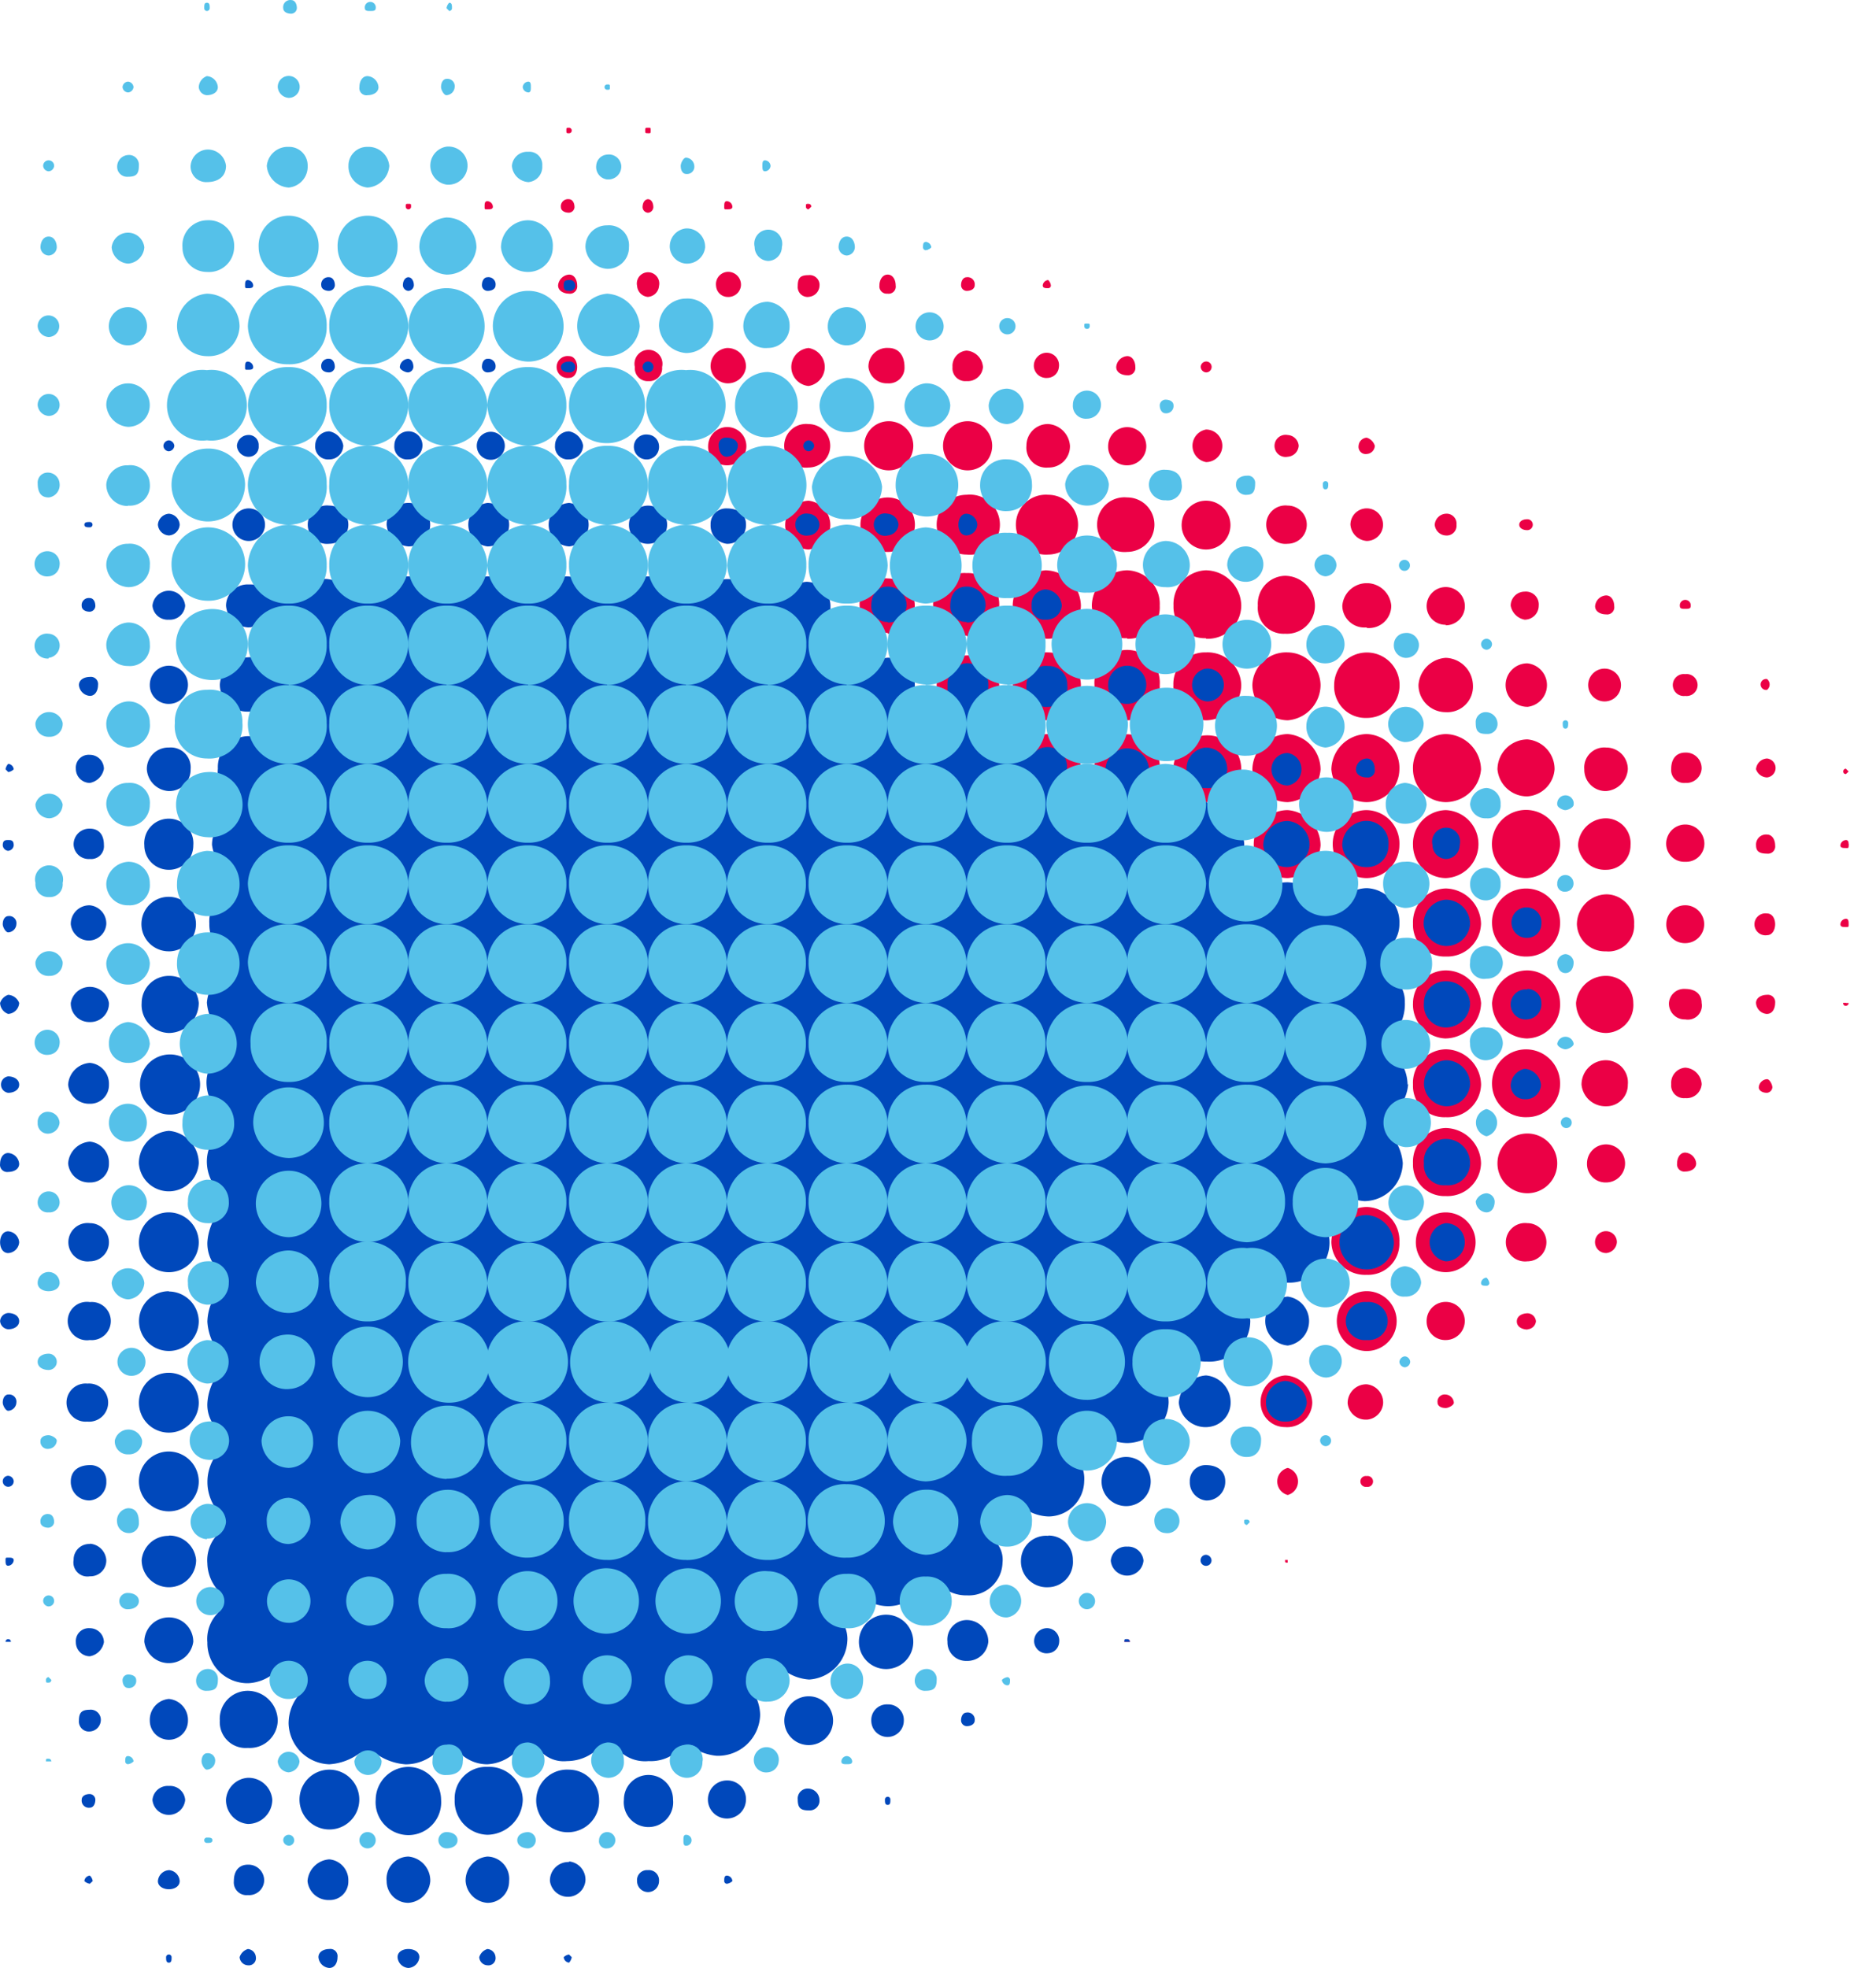 <svg xmlns="http://www.w3.org/2000/svg" width="41" height="43" fill="none" viewBox="0 0 41 43">
    <path fill="#EB0045" d="M28.143 19.186a.77.77 0 0 0 .718-.715.776.776 0 0 0-.718-.77.742.742 0 0 0 0 1.485zM10.652 4.574c.061 0 .12 0 .12-.058a.126.126 0 0 0-.12-.12c-.061 0-.061.058-.061.12 0 .06 0 .058.06.058zm1.784.073a.129.129 0 0 0 .12-.116c0-.12-.061-.178-.12-.178a.156.156 0 0 0-.177.178c0 .058.06.116.177.116zm1.727.001a.126.126 0 0 0 .116-.117c0-.12-.058-.178-.116-.178s-.12.058-.12.178a.126.126 0 0 0 .12.117zm1.723-.074c.062 0 .12 0 .12-.058a.126.126 0 0 0-.12-.12c-.058 0-.058.058-.058.12 0 .06 0 .058.058.058zm1.784 0l.062-.058a.061.061 0 0 0-.061-.062c-.058 0-.058 0-.058.062a.058.058 0 0 0 .058.058zm-5.233-1.662a.058.058 0 0 0 .058-.062.058.058 0 0 0-.058-.058c-.059 0-.059 0-.059.058 0 .059 0 .062.059.062zM8.925 4.574a.058.058 0 0 0 .059-.058c0-.062 0-.062-.059-.062-.058 0-.058 0-.058.062a.058.058 0 0 0 .058.058zm5.238-1.662c.058 0 .058 0 .058-.061 0-.062 0-.059-.058-.059-.059 0-.062 0-.062.059 0 .058 0 .06.062.06zm-1.726 3.505a.16.16 0 0 0 .177-.181c0-.117-.058-.236-.177-.236a.26.26 0 0 0-.24.236c0 .12.123.18.24.18zm1.726.07a.26.26 0 0 0 .24-.239.247.247 0 0 0-.134-.275.245.245 0 0 0-.345.275.258.258 0 0 0 .239.24zm1.723 0a.276.276 0 0 0 .307-.239.281.281 0 0 0-.307-.307.27.27 0 0 0-.236.307.258.258 0 0 0 .236.24zm1.784 0a.254.254 0 0 0 .24-.239.215.215 0 0 0-.24-.236c-.177 0-.235.058-.235.236a.217.217 0 0 0 .236.24zm1.73-.07a.156.156 0 0 0 .175-.181c0-.117-.058-.236-.175-.236-.116 0-.18.12-.18.236a.16.16 0 0 0 .18.18zm1.724-.061c.12 0 .178-.059.178-.12a.156.156 0 0 0-.178-.178c-.061 0-.12.061-.12.178a.126.126 0 0 0 .12.12zm1.785-.059a.058.058 0 0 0 .058-.061.202.202 0 0 0-.058-.117.129.129 0 0 0-.12.117c0 .061.061.061.12.061zM7.196 8.079l.061-.058a.061.061 0 0 0-.061-.062c-.059 0-.117 0-.117.062a.202.202 0 0 0 .117.058zm5.24.178c.12 0 .178-.12.178-.236 0-.117-.058-.24-.178-.24a.24.24 0 1 0 0 .476zm1.727.07a.28.28 0 0 0 .307-.306.306.306 0 1 0-.595 0 .28.28 0 0 0 .306.306m1.705.049a.399.399 0 0 0 .417-.355.404.404 0 0 0-.417-.417.399.399 0 0 0-.356.417.384.384 0 0 0 .356.355zm1.784.058a.42.42 0 0 0 0-.83.417.417 0 0 0 0 .83zm1.73-.058a.34.34 0 0 0 .368-.355c0-.24-.116-.418-.352-.418a.407.407 0 0 0-.436.418.402.402 0 0 0 .42.355zm1.724-.049a.334.334 0 0 0 .359-.306.386.386 0 0 0-.36-.36.334.334 0 0 0-.306.36.28.28 0 0 0 .307.306zm1.785-.07a.258.258 0 0 0 .233-.236.271.271 0 0 0-.466-.227.28.28 0 0 0-.08.227.274.274 0 0 0 .306.236m1.733-.058a.16.16 0 0 0 .178-.178c0-.12-.061-.24-.178-.24a.258.258 0 0 0-.24.24c0 .116.12.178.24.178zm1.723-.062a.12.12 0 0 0 .088-.204.12.12 0 0 0-.204.088.126.126 0 0 0 .116.116zm-10.472 2.03a.418.418 0 1 0-.41-.426.406.406 0 0 0 .41.426zm1.784.049a.475.475 0 0 0 0-.95.478.478 0 1 0 0 .95zm1.73.061a.537.537 0 1 0 0-1.073.537.537 0 0 0 0 1.073zm1.724 0a.537.537 0 1 0 0-1.073.537.537 0 0 0 0 1.073zm1.785-.061a.464.464 0 0 0 .475-.475.512.512 0 0 0-.475-.476.47.47 0 0 0-.476.476.435.435 0 0 0 .476.475zm1.726-.049a.417.417 0 1 0-.417-.417.406.406 0 0 0 .417.417zm1.723-.07a.356.356 0 0 0 0-.712.362.362 0 0 0 0 .712zm1.785-.117a.257.257 0 0 0 .24-.24.254.254 0 0 0-.24-.235.242.242 0 1 0 0 .475zm1.727-.061a.187.187 0 0 0 .177-.178.264.264 0 0 0-.177-.178.19.19 0 0 0-.178.178.158.158 0 0 0 .105.172c.024.007.048.01.073.006zm-12.199 2.088a.537.537 0 0 0 0-1.067.534.534 0 0 0 0 1.067zm1.729.053a.595.595 0 1 0 0-1.19.595.595 0 0 0 0 1.19zm1.724.057a.657.657 0 1 0 0-1.306.653.653 0 0 0 0 1.306zm1.784 0a.653.653 0 0 0 0-1.306.655.655 0 1 0 0 1.306zm1.727-.058a.595.595 0 0 0 0-1.19.598.598 0 1 0 0 1.19zm1.723-.052a.533.533 0 1 0 0-1.067.533.533 0 0 0 0 1.067zm1.785-.126a.417.417 0 0 0 0-.834.42.42 0 1 0 0 .834zm1.727-.061a.356.356 0 1 0-.356-.356.386.386 0 0 0 .355.356zm1.726-.12a.215.215 0 0 0 .236-.236.217.217 0 0 0-.236-.239.258.258 0 0 0-.24.24.255.255 0 0 0 .24.235zm1.784-.116a.12.12 0 0 0 .085-.204.12.12 0 0 0-.085-.035c-.12 0-.177.06-.177.12 0 .058.058.119.177.119zM19.4 13.847a.638.638 0 0 0 .592-.613.595.595 0 0 0-.591-.595.564.564 0 0 0-.614.595.614.614 0 0 0 .614.595m1.723.071a.675.675 0 0 0 .714-.666.683.683 0 0 0-.714-.712.682.682 0 0 0-.673.955.685.685 0 0 0 .673.41m1.726.07a.737.737 0 0 0 .773-.723.788.788 0 0 0-.773-.773.78.78 0 0 0-.717.773.724.724 0 0 0 .717.711m1.785.012a.685.685 0 0 0 .711-.723.735.735 0 0 0-.711-.773.785.785 0 0 0-.773.773.738.738 0 0 0 .773.711m1.723.012a.733.733 0 0 0 .77-.723.785.785 0 0 0-.773-.773.736.736 0 0 0-.708.773.683.683 0 0 0 .711.711m1.727-.098a.612.612 0 0 0 .653-.613.66.66 0 0 0-.653-.653.613.613 0 0 0-.595.653.564.564 0 0 0 .595.613zm1.785-.126a.488.488 0 0 0 .536-.488.537.537 0 0 0-1.07 0 .483.483 0 0 0 .533.476m1.727-.046a.418.418 0 1 0-.417-.43.41.41 0 0 0 .417.418m1.726-.111a.307.307 0 0 0 .307-.306.282.282 0 0 0-.307-.307.307.307 0 0 0-.306.307.38.38 0 0 0 .306.306zm1.778-.116a.156.156 0 0 0 .179-.178c0-.12-.062-.236-.178-.236a.255.255 0 0 0-.24.236c0 .12.12.178.24.178zm1.73-.12c.062 0 .12 0 .12-.058a.119.119 0 0 0-.027-.097.12.12 0 0 0-.182 0 .117.117 0 0 0-.027.097c0 .058.058.058.116.058zm3.512 5.226c.06 0 .06 0 .06-.059 0-.058 0-.116-.06-.116a.129.129 0 0 0-.12.116c0 .058.061.058.12.058zm0 1.726c.06 0 .06 0 .06-.061 0-.062 0-.12-.06-.12a.128.128 0 0 0-.12.12c0 .061.061.061.12.061zm-19.218-4.569a.723.723 0 0 0 .714-.712.675.675 0 0 0-.714-.653.656.656 0 0 0-.653.653.711.711 0 0 0 .653.712zm1.785.052a.778.778 0 0 0 .714-.77.724.724 0 0 0-.714-.714.74.74 0 0 0-.776.714.788.788 0 0 0 .776.77zm1.726 0a.737.737 0 0 0 .711-.77.715.715 0 1 0-1.426 0 .735.735 0 0 0 .715.77zm1.723 0a.782.782 0 0 0 .77-.77.736.736 0 0 0-.773-.714.689.689 0 0 0-.711.714.737.737 0 0 0 .711.77m1.788 0a.78.78 0 0 0 .718-.77.727.727 0 0 0-.718-.714.739.739 0 0 0-.773.714.788.788 0 0 0 .773.77zm1.727-.052a.715.715 0 1 0-.712-.712.686.686 0 0 0 .712.712zm1.726-.126a.56.56 0 0 0 .595-.592.614.614 0 0 0-.595-.595.64.64 0 0 0-.595.595.595.595 0 0 0 .595.592zm1.784-.116a.478.478 0 0 0 0-.951.475.475 0 1 0 0 .95zm1.721-.12a.358.358 0 1 0-.066-.714.358.358 0 0 0 .066.714zm1.729-.119a.24.24 0 1 0 0-.476.24.24 0 1 0 0 .476zm1.788-.132a.151.151 0 0 0 .042-.184.15.15 0 0 0-.042-.053.119.119 0 0 0-.097.027.12.12 0 0 0 0 .183.118.118 0 0 0 .097.027zM7.196 16.87l.061-.06a.215.215 0 0 0-.061-.12.13.13 0 0 0-.117.12.2.2 0 0 0 .117.06zm1.729 0a.057.057 0 0 0 .043-.018.057.057 0 0 0 .016-.043c0-.058 0-.12-.059-.12-.058 0-.058.062-.058.12a.058.058 0 0 0 .058.062zm1.727.043c.12 0 .178-.055.178-.116a.156.156 0 0 0-.178-.178c-.062 0-.12.058-.12.178a.123.123 0 0 0 .12.116zm1.784.074c.12 0 .236-.061.236-.178a.214.214 0 0 0-.236-.236.217.217 0 0 0-.239.236c0 .117.123.178.24.178zm1.727.12a.283.283 0 0 0 .307-.307.306.306 0 1 0-.595 0 .28.28 0 0 0 .306.307m1.705.058a.398.398 0 0 0 .417-.356.406.406 0 0 0-.417-.414.396.396 0 0 0-.356.414.384.384 0 0 0 .356.356zm1.784.12a.512.512 0 0 0 .48-.476.47.47 0 0 0-.48-.475.437.437 0 0 0-.475.475.466.466 0 0 0 .476.476zm1.73.058a.53.53 0 0 0 .534-.534.535.535 0 0 0-.75-.532.536.536 0 0 0-.32.532.53.53 0 0 0 .536.534zm1.724.058a.613.613 0 0 0 .656-.592.659.659 0 0 0-.656-.653.613.613 0 0 0-.595.653.56.56 0 0 0 .595.592zm3.511.126a.724.724 0 0 0 .711-.715.715.715 0 1 0-1.426 0 .723.723 0 0 0 .715.715zm1.723 0a.776.776 0 0 0 .77-.718.742.742 0 0 0-1.484 0 .767.767 0 0 0 .714.718zm1.785 0a.772.772 0 0 0 .718-.715.782.782 0 0 0-.718-.773.791.791 0 0 0-.773.773.782.782 0 0 0 .773.715zm1.727 0a.724.724 0 0 0 .714-.715.74.74 0 0 0-.714-.773.788.788 0 0 0-.773.773.779.779 0 0 0 .773.715zm1.726 0a.779.779 0 0 0 .772-.715.788.788 0 0 0-.772-.773.739.739 0 0 0-.715.773.724.724 0 0 0 .715.715zm1.784-.126a.637.637 0 0 0 .595-.592.65.65 0 0 0-.594-.653.66.66 0 0 0-.654.653.65.65 0 0 0 .654.592zm1.72-.116a.512.512 0 0 0 .476-.476.47.47 0 0 0-.475-.475.437.437 0 0 0-.476.475.466.466 0 0 0 .476.476zm1.73-.178a.334.334 0 0 0 .359-.307.342.342 0 0 0-.359-.356c-.178 0-.306.12-.306.356a.281.281 0 0 0 .306.307zm1.788-.12a.208.208 0 0 0 0-.414.254.254 0 0 0-.24.236.264.264 0 0 0 .24.178zm-8.748 2.199a.723.723 0 0 0 .714-.715.731.731 0 0 0-.715-.77.742.742 0 0 0 0 1.485zm1.726 0a.743.743 0 0 0 0-1.485.735.735 0 0 0-.715.77.724.724 0 0 0 .715.715zm1.784 0a.77.77 0 0 0 .715-.715.745.745 0 1 0-.715.715zm1.72-.181a.532.532 0 0 0 .535-.534.546.546 0 0 0-.534-.591.614.614 0 0 0-.613.591.589.589 0 0 0 .613.534zm1.73-.175a.398.398 0 0 0 .397-.529.416.416 0 0 0-.79 0 .396.396 0 0 0 .393.529zm1.788-.178a.159.159 0 0 0 .172-.108.16.16 0 0 0 .006-.073c0-.116-.061-.236-.178-.236a.218.218 0 0 0-.239.236c0 .12.058.181.24.181z"/>
    <path fill="#EB0045" d="M40.342 18.471h.06a.058.058 0 0 0-.06-.058c-.059 0-.059 0-.059.058h.059zM31.596 20.9a.74.74 0 0 0 .772-.714.788.788 0 0 0-.772-.773.74.74 0 0 0-.715.773.69.69 0 0 0 .715.714zm1.784 0a.727.727 0 0 0 .715-.715.744.744 0 1 0-1.487 0 .74.74 0 0 0 .773.715zm1.72-.113a.561.561 0 0 0 .614-.592.614.614 0 0 0-.595-.654.66.66 0 0 0-.656.654.615.615 0 0 0 .656.591m1.711-.178a.414.414 0 1 0-.413-.413.405.405 0 0 0 .413.413zm1.788-.174c.117 0 .178-.12.178-.24 0-.119-.061-.235-.178-.235a.24.24 0 1 0 0 .475zm1.724 1.542a.061.061 0 0 0 .06-.061h-.119a.06.06 0 0 0 .016.043.059.059 0 0 0 .042.018zm-8.746.714a.788.788 0 0 0 .773-.775.779.779 0 0 0-.773-.712.723.723 0 0 0-.715.712.742.742 0 0 0 .715.776zm1.784 0a.74.74 0 0 0 .715-.775.724.724 0 0 0-.715-.712.78.78 0 0 0-.772.712.788.788 0 0 0 .773.776zm1.72-.119a.611.611 0 0 0 .596-.656.595.595 0 0 0-.595-.592.653.653 0 0 0-.657.592.663.663 0 0 0 .657.656zm1.73-.297a.307.307 0 0 0 .359-.36c0-.177-.12-.306-.359-.306a.33.33 0 0 0-.355.307.346.346 0 0 0 .216.335.345.345 0 0 0 .14.024zm1.788-.12c.117 0 .178-.116.178-.24a.159.159 0 0 0-.178-.177c-.12 0-.24.061-.24.178a.254.254 0 0 0 .24.24z"/>
    <path fill="#EB0045" d="M40.342 21.976v-.061h-.059a.06.06 0 0 0 .016.043.059.059 0 0 0 .042.018zm0-5.063l.06-.055-.06-.061a.059.059 0 0 0-.043.018.059.059 0 0 0-.016.043.055.055 0 0 0 .017.04.055.055 0 0 0 .042.015zm-8.746 7.498a.735.735 0 0 0 .773-.711.786.786 0 0 0-.773-.773.734.734 0 0 0-.715.773.683.683 0 0 0 .715.711zm1.784-.001a.72.72 0 0 0 .715-.71.744.744 0 1 0-1.487 0 .735.735 0 0 0 .773.71zm1.72-.238a.466.466 0 0 0 .476-.472.485.485 0 0 0-.475-.534.533.533 0 0 0-.537.534.524.524 0 0 0 .537.472zm1.73-.178a.33.33 0 0 0 .36-.306.383.383 0 0 0-.36-.36.334.334 0 0 0-.306.36.279.279 0 0 0 .306.306zm1.788-.116a.13.13 0 0 0 .117-.12c0-.058-.059-.178-.117-.178a.193.193 0 0 0-.18.178c0 .058.06.12.18.12zm-7.022 2.256a.735.735 0 0 0 .772-.714.788.788 0 0 0-.772-.773.737.737 0 0 0-.715.773.687.687 0 0 0 .715.714zm1.784-.061a.653.653 0 1 0 0-1.306.653.653 0 0 0 0 1.306zm1.72-.236a.416.416 0 1 0-.416-.417.404.404 0 0 0 .417.417zm1.73-.239c.12 0 .24-.059.24-.178a.258.258 0 0 0-.24-.236c-.116 0-.177.12-.177.236a.158.158 0 0 0 .044.133.157.157 0 0 0 .133.045zm-6.96 2.257a.684.684 0 0 0 .714-.712.733.733 0 0 0-.714-.77.782.782 0 0 0-.773.77.736.736 0 0 0 .773.712zm1.726-.058a.653.653 0 1 0 0-1.306.653.653 0 0 0 0 1.306zm1.784-.237a.417.417 0 1 0 0-.834.42.42 0 1 0 0 .834zm1.72-.18a.255.255 0 0 0 .237-.237.239.239 0 1 0-.236.236zm-5.23 2.14a.654.654 0 1 0 0-1.308.654.654 0 0 0 0 1.308zm1.726-.24a.417.417 0 1 0-.417-.413.405.405 0 0 0 .417.413zm1.784-.235a.194.194 0 0 0 .188-.172.19.19 0 0 0-.178-.178c-.12 0-.24.058-.24.178s.12.178.24.178m-5.305 2.131a.549.549 0 0 0 .595-.534.614.614 0 0 0-.595-.595.586.586 0 0 0-.494.8.533.533 0 0 0 .494.329zm1.785-.162a.387.387 0 0 0 .358-.356.399.399 0 0 0-.359-.417.408.408 0 0 0-.416.417.398.398 0 0 0 .416.355zm1.726-.255c.058 0 .178-.058.178-.117a.19.19 0 0 0-.178-.177.157.157 0 0 0-.172.105.157.157 0 0 0-.006.072c0 .059.058.117.178.117zm-3.453 1.901a.307.307 0 0 0 0-.592.306.306 0 0 0 0 .592zm1.727-.178a.12.12 0 0 0 .127-.068.12.12 0 0 0-.031-.141.12.12 0 0 0-.097-.027.119.119 0 0 0-.127.068.12.12 0 0 0 .127.168zm-1.727 1.662v-.064h-.058c0 .058 0 .058.058.058m-3.508 1.73h.058a.058.058 0 0 0-.017-.042.058.058 0 0 0-.041-.017.059.059 0 0 0-.043.016.06.06 0 0 0-.018.043h.06zm-1.726-18.347a.77.77 0 0 0 .714-.715.782.782 0 0 0-.714-.773.791.791 0 0 0-.776.773.782.782 0 0 0 .776.715z"/>
    <path fill="#55C1E9" d="M1.063 38.428c-.058 0-.058 0-.058.058h.116a.058.058 0 0 0-.058-.058z"/>
    <path fill="#0048BB" d="M21.124 37.42c-.061 0-.12.057-.12.177a.129.129 0 0 0 .12.12c.12 0 .178-.062.178-.12a.156.156 0 0 0-.178-.178zM19.4 35.282a.594.594 0 1 0-.037 1.187.594.594 0 0 0 .037-1.187zm1.724.116a.425.425 0 0 0-.417.475.405.405 0 0 0 .417.418.46.46 0 0 0 .475-.417.47.47 0 0 0-.475-.476zm1.784.178a.283.283 0 0 0-.306.307.272.272 0 0 0 .306.24.257.257 0 0 0 .24-.24.273.273 0 0 0-.24-.307zm0-2.018a.548.548 0 0 0-.595.528.565.565 0 0 0 .595.595.55.55 0 0 0 .54-.595.53.53 0 0 0-.534-.534m1.721.242a.335.335 0 0 0-.359.307.359.359 0 0 0 .715 0 .335.335 0 0 0-.356-.307zm1.723.178a.119.119 0 0 0-.11.074.12.12 0 1 0 .23.046.129.129 0 0 0-.12-.12zm0-1.959a.343.343 0 0 0-.355.356.399.399 0 0 0 .355.417.408.408 0 0 0 .42-.417c0-.236-.18-.356-.42-.356zm-1.723-.178a.537.537 0 1 0 0 1.073.537.537 0 0 0 0-1.073zm1.723-1.782a.64.64 0 0 0-.595.595.586.586 0 0 0 .8.494.533.533 0 0 0 .332-.494.589.589 0 0 0-.537-.595zm1.785-1.723a.537.537 0 0 0 0 1.07.54.54 0 0 0 0-1.07zM5.417 9.98a.218.218 0 0 0 .236-.239.218.218 0 0 0-.236-.236.254.254 0 0 0-.239.236.258.258 0 0 0 .24.24zm1.779.058a.306.306 0 0 0 .306-.306.38.38 0 0 0-.306-.307.307.307 0 0 0-.307.307.282.282 0 0 0 .307.306zm1.729 0a.307.307 0 1 0-.306-.306.279.279 0 0 0 .306.306zm1.727 0a.306.306 0 1 0 .149-.594.306.306 0 0 0-.15.594zm1.784 0a.306.306 0 0 0 .307-.306.38.38 0 0 0-.307-.307.307.307 0 0 0-.306.307.281.281 0 0 0 .306.306zm3.45 1.844a.405.405 0 0 0 .388-.256.408.408 0 0 0 .03-.162c0-.239-.179-.355-.418-.355a.34.34 0 0 0-.356.355.4.4 0 0 0 .356.418zm-1.723 0a.417.417 0 1 0-.417-.418.41.41 0 0 0 .417.418zm-5.238.058a.476.476 0 1 0-.475-.476.515.515 0 0 0 .475.475zm1.727 0a.475.475 0 1 0 0-.951.479.479 0 0 0 0 .95zm1.784 0a.478.478 0 0 0 0-.951.476.476 0 0 0 0 .95zm-5.24-.059a.417.417 0 0 0 0-.834.42.42 0 1 0 0 .834zm3.456-3.744c.12 0 .178-.058.178-.116a.16.16 0 0 0-.178-.181c-.062 0-.12.061-.12.18a.125.125 0 0 0 .12.117zm-1.727 0a.129.129 0 0 0 .11-.116c0-.12-.06-.181-.119-.181a.193.193 0 0 0-.178.18c0 .059.12.117.178.117m-3.499-1.84c.058 0 .117 0 .117-.061a.126.126 0 0 0-.117-.117c-.061 0-.061.059-.061.117 0 .058 0 .061.061.061zm1.779.058a.129.129 0 0 0 .123-.12c0-.116-.062-.177-.123-.177a.156.156 0 0 0-.175.178c0 .061.058.12.175.12zm1.729.001a.129.129 0 0 0 .12-.12c0-.117-.061-.178-.12-.178-.058 0-.12.061-.12.178a.129.129 0 0 0 .12.12zm1.727 0c.12 0 .178-.059.178-.12a.156.156 0 0 0-.178-.178c-.062 0-.12.061-.12.178a.126.126 0 0 0 .12.12zm1.784 0a.12.12 0 0 0 .097-.21.12.12 0 0 0-.097-.027c-.116 0-.116.059-.116.117 0 .058 0 .12.116.12zM5.417 8.079c.058 0 .117 0 .117-.058a.126.126 0 0 0-.117-.12c-.061 0-.061.058-.061.12 0 .06 0 .058.061.058zm1.779.058a.129.129 0 0 0 .122-.116c0-.12-.061-.181-.122-.181a.156.156 0 0 0-.175.18c0 .059.058.117.175.117zm5.241 0a.12.12 0 0 0 .096-.209.12.12 0 0 0-.096-.027c-.117 0-.178.058-.178.12 0 .061.06.116.178.116zm1.726 0a.12.12 0 0 0 .083-.205.12.12 0 0 0-.203.089.125.125 0 0 0 .12.116zm3.508 1.723a.129.129 0 0 0 .123-.12.132.132 0 0 0-.123-.119.129.129 0 0 0-.116.12.126.126 0 0 0 .116.12zm-13.981 0a.129.129 0 0 0 .12-.12.132.132 0 0 0-.12-.119.129.129 0 0 0-.119.12.126.126 0 0 0 .12.12zm10.473.178a.276.276 0 0 0 .239-.306.258.258 0 0 0-.24-.236.27.27 0 0 0-.226.462.28.28 0 0 0 .227.08zm1.723-.058a.257.257 0 0 0 .24-.24c0-.119-.12-.177-.24-.177a.156.156 0 0 0-.178.178c0 .12.062.24.178.24zm5.238 1.72a.251.251 0 0 0 .236-.236.254.254 0 0 0-.236-.239c-.12 0-.178.12-.178.24 0 .119.058.235.178.235zm8.746 5.287a.157.157 0 0 0 .171-.106.155.155 0 0 0 .006-.072c0-.12-.058-.236-.178-.236a.252.252 0 0 0-.236.236c0 .117.117.178.236.178zM1.964 11.522a.058.058 0 1 0 0-.116c-.058 0-.12 0-.12.058s.062.058.12.058zm1.726.178a.251.251 0 0 0 .237-.236.254.254 0 0 0-.236-.239.258.258 0 0 0-.24.24.255.255 0 0 0 .24.235zm1.727.12a.356.356 0 1 0 0-.711.356.356 0 0 0 0 .711zM19.4 11.7a.255.255 0 0 0 .237-.236.257.257 0 0 0-.237-.239.245.245 0 1 0 0 .476zm-1.73 0a.251.251 0 0 0 .24-.236.255.255 0 0 0-.24-.239.242.242 0 0 0-.2.425.242.242 0 0 0 .2.05zM1.964 13.366a.13.13 0 0 0 .12-.12c0-.12-.058-.178-.12-.178a.156.156 0 0 0-.178.178c0 .058.059.12.178.12zm1.726.174a.334.334 0 0 0 .357-.306.359.359 0 0 0-.715 0 .334.334 0 0 0 .359.306zm19.219 1.905a.423.423 0 0 0 .417-.476.404.404 0 0 0-.417-.417.424.424 0 0 0-.476.418.435.435 0 0 0 .476.475zm-1.785-1.843a.399.399 0 0 0 .417-.368.408.408 0 0 0-.417-.417c-.24 0-.356.18-.356.417a.34.34 0 0 0 .356.355m-1.724.013a.396.396 0 0 0 .414-.368.41.41 0 0 0-.414-.417c-.239 0-.358.18-.358.417a.343.343 0 0 0 .358.355m3.45-.049a.334.334 0 0 0 .356-.306.384.384 0 0 0-.356-.356.33.33 0 0 0-.306.356.28.28 0 0 0 .306.306zM1.964 15.205c.12 0 .178-.12.178-.236a.157.157 0 0 0-.178-.178c-.12 0-.239.059-.239.178a.258.258 0 0 0 .24.236zm1.726.175a.417.417 0 1 0-.416-.414.408.408 0 0 0 .417.414zm20.945 0a.417.417 0 1 0-.417-.414.403.403 0 0 0 .417.414zm1.723-.055a.36.36 0 0 0 .275-.622.358.358 0 0 0-.275-.093.362.362 0 0 0 0 .715zm1.785 1.84a.361.361 0 0 0 0-.712.356.356 0 0 0 0 .712zM.18 16.87a.215.215 0 0 0 .12-.06.132.132 0 0 0-.12-.12.218.218 0 0 0-.059.12l.059.06zm1.784.237a.384.384 0 0 0 .307-.307.307.307 0 0 0-.307-.307.281.281 0 0 0-.306.307.307.307 0 0 0 .306.307zm1.726.178a.466.466 0 0 0 .476-.476.435.435 0 0 0-.475-.475.469.469 0 0 0-.447.29.466.466 0 0 0-.035.185.51.51 0 0 0 .476.476m22.673-.065a.422.422 0 0 0 .463-.41.47.47 0 0 0-.475-.476.46.46 0 0 0-.414.475.405.405 0 0 0 .426.411zM.18 18.59a.131.131 0 0 0 .12-.119c0-.116-.062-.116-.12-.116-.058 0-.12 0-.12.116a.132.132 0 0 0 .12.12zm1.784.179a.28.28 0 0 0 .307-.307c0-.236-.12-.356-.307-.356a.343.343 0 0 0-.355.356.33.33 0 0 0 .355.307zm1.726.236a.53.53 0 0 0 .534-.534.537.537 0 1 0-1.07 0 .534.534 0 0 0 .537.534zM.18 20.372a.187.187 0 0 0 .178-.177.156.156 0 0 0-.178-.178c-.058 0-.12.058-.12.178 0 .061.062.177.12.177zm1.784.178a.387.387 0 0 0 .359-.355.399.399 0 0 0-.359-.414.406.406 0 0 0-.417.414.399.399 0 0 0 .417.355zm1.726.237a.595.595 0 0 0 .421-1.013.595.595 0 1 0-.648.968c.072.03.15.045.228.044zm26.18-1.84a.464.464 0 0 0 .475-.476.485.485 0 0 0-.68-.493.53.53 0 0 0-.33.493.521.521 0 0 0 .534.476zm-1.727 0a.511.511 0 0 0 .478-.476.524.524 0 0 0-.478-.533.534.534 0 0 0-.534.533.524.524 0 0 0 .534.476zm3.453 1.723a.521.521 0 0 0 .533-.475.534.534 0 0 0-.533-.537.524.524 0 0 0-.482.537.51.51 0 0 0 .476.475m.006 1.781a.533.533 0 0 0 .533-.536.521.521 0 0 0-.533-.473.466.466 0 0 0-.476.473.487.487 0 0 0 .476.536zm0 .715a.521.521 0 0 0-.475.534.51.51 0 0 0 .475.472.521.521 0 0 0 .534-.472.53.53 0 0 0-.534-.534zM.18 22.154a.254.254 0 0 0 .239-.239.273.273 0 0 0-.24-.178.28.28 0 0 0-.177.178.264.264 0 0 0 .178.24zm1.784.178a.406.406 0 0 0 .417-.417.423.423 0 0 0-.834 0 .405.405 0 0 0 .417.417zm1.726.239a.66.66 0 0 0 .654-.656.65.65 0 0 0-.653-.592.595.595 0 0 0-.595.592.613.613 0 0 0 .595.656zm29.69-.951a.329.329 0 1 0 0 .654.334.334 0 0 0 .307-.359.307.307 0 0 0-.306-.307m-.001-1.116a.307.307 0 0 0 .307-.306.327.327 0 0 0-.326-.36.329.329 0 0 0-.327.36.334.334 0 0 0 .356.306m-1.794-1.723a.307.307 0 0 0 .306-.307.306.306 0 1 0-.595 0 .307.307 0 0 0 .307.307M.18 23.878c.12 0 .239-.062.239-.178 0-.117-.12-.181-.24-.181a.181.181 0 0 0 0 .359zm1.784-.654a.509.509 0 0 0-.475.476.46.46 0 0 0 .475.417.407.407 0 0 0 .417-.417.457.457 0 0 0-.417-.476zm1.726 1.129a.657.657 0 1 0 0-1.313.657.657 0 0 0 0 1.313zm29.632-1a.386.386 0 0 0-.306.359.307.307 0 0 0 .306.306.332.332 0 0 0 .356-.306.384.384 0 0 0-.356-.359zM.18 25.193c-.12 0-.178.12-.178.236a.156.156 0 0 0 .178.178c.12 0 .239-.058.239-.178a.258.258 0 0 0-.24-.236zm1.784-.248a.512.512 0 0 0-.475.475.457.457 0 0 0 .475.417.406.406 0 0 0 .417-.417.46.46 0 0 0-.417-.475zm1.726-.236a.714.714 0 0 0-.655.71.656.656 0 0 0 1.309 0 .711.711 0 0 0-.653-.71zm27.906.177a.484.484 0 0 0-.476.534.438.438 0 0 0 .476.478.486.486 0 0 0 .533-.478.53.53 0 0 0-.533-.534zm-1.726 1.662a.595.595 0 1 0 .594.595.64.64 0 0 0-.595-.595zm-29.69.356c-.12 0-.178.12-.178.24 0 .119.058.236.178.236a.254.254 0 0 0 .239-.237.258.258 0 0 0-.24-.239zm1.784-.178a.42.42 0 1 0 0 .834.417.417 0 1 0 0-.834zm1.726-.236a.654.654 0 1 0 .654.653.66.66 0 0 0-.653-.653zm27.906.236a.423.423 0 0 0 0 .834.417.417 0 1 0 0-.834zM.18 28.689a.19.19 0 0 0-.178.178.194.194 0 0 0 .178.178c.12 0 .239-.062.239-.178 0-.117-.12-.178-.24-.178zm1.784-.239a.42.42 0 1 0 0 .83.417.417 0 1 0 0-.83zm1.727-.237a.653.653 0 1 0 .653.66.66.66 0 0 0-.653-.654m26.179.231a.417.417 0 1 0 0 .83.417.417 0 1 0 0-.83zM1.906 30.231a.417.417 0 1 0 0 .831.417.417 0 1 0 0-.83zm1.784-.236a.654.654 0 1 0 .654.653.66.66 0 0 0-.653-.653zm24.395.178a.46.46 0 0 0-.417.475.407.407 0 0 0 .417.414.458.458 0 0 0 .475-.414.51.51 0 0 0-.475-.475zM.18 30.47c-.058 0-.12.059-.12.178 0 .059.062.178.12.178a.19.19 0 0 0 .178-.178.157.157 0 0 0-.178-.177zm1.784 1.543c-.239 0-.417.12-.417.355a.405.405 0 0 0 .417.417.399.399 0 0 0 .36-.417.344.344 0 0 0-.36-.355zm1.726-.298a.654.654 0 1 0 .654.653.66.66 0 0 0-.653-.653zm-3.51.531a.12.12 0 1 0 .12.116.129.129 0 0 0-.12-.116zm1.784 1.49a.341.341 0 0 0-.355.35.306.306 0 0 0 .355.356.346.346 0 0 0 .335-.217.344.344 0 0 0 .024-.139.386.386 0 0 0-.359-.356m1.726-.172a.586.586 0 0 0-.594.528.595.595 0 0 0 1.19 0 .586.586 0 0 0-.595-.534m-3.511.482c-.059 0-.059 0-.059.058s0 .12.059.12a.132.132 0 0 0 .12-.12c0-.058-.062-.058-.12-.058zm1.784 1.542a.283.283 0 0 0-.306.307.307.307 0 0 0 .306.307.38.38 0 0 0 .307-.307.307.307 0 0 0-.307-.307zm1.726-.236a.534.534 0 0 0-.536.533.54.54 0 0 0 1.07 0 .53.53 0 0 0-.533-.533zm20.945.475c-.062 0-.062 0-.062.059h.12a.058.058 0 0 0-.058-.058zM1.964 37.358c-.178 0-.239.061-.239.239a.218.218 0 0 0 .24.236.255.255 0 0 0 .238-.236.221.221 0 0 0-.239-.24zm1.726-.236a.457.457 0 0 0-.416.475.417.417 0 0 0 .834 0 .46.46 0 0 0-.417-.475zm1.727-.178a.613.613 0 0 0-.613.653.565.565 0 0 0 .613.595.612.612 0 0 0 .653-.595.66.66 0 0 0-.653-.653zm12.254.12a.533.533 0 1 0 .006 1.066.533.533 0 0 0-.006-1.066zm1.729.177a.341.341 0 0 0-.358.356.355.355 0 1 0 .711 0 .34.34 0 0 0-.352-.356zM1.964 39.2c-.12 0-.178.059-.178.12a.157.157 0 0 0 .178.178c.062 0 .12-.061.12-.178a.126.126 0 0 0-.12-.12zm1.726-.177a.334.334 0 0 0-.358.306.359.359 0 0 0 .715 0 .331.331 0 0 0-.356-.306zm1.727-.178a.512.512 0 0 0-.478.475.524.524 0 0 0 .478.534.532.532 0 0 0 .534-.534.522.522 0 0 0-.534-.475zm1.779-.178a.653.653 0 1 0 .006 1.307.653.653 0 0 0-.006-1.307zm1.729-.061a.724.724 0 0 0-.714.714.717.717 0 1 0 1.429 0 .724.724 0 0 0-.715-.714zm1.727 0a.687.687 0 0 0-.715.714.736.736 0 0 0 .715.77.785.785 0 0 0 .773-.77.736.736 0 0 0-.773-.714zm1.784.061a.675.675 0 0 0-.667.93.688.688 0 0 0 .929.375.674.674 0 0 0 .395-.652.66.66 0 0 0-.657-.653zm1.727.116a.537.537 0 0 0-.527.537.54.54 0 1 0 1.073 0 .536.536 0 0 0-.537-.537m1.714.12a.416.416 0 1 0 .417.417.406.406 0 0 0-.417-.417zm1.784.178a.22.22 0 0 0-.174.064.218.218 0 0 0-.061.175c0 .178.058.237.236.237a.217.217 0 0 0 .228-.142.215.215 0 0 0 .01-.095.254.254 0 0 0-.238-.239zM.18 35.815a.058.058 0 0 0-.059.059h.117a.058.058 0 0 0-.058-.059zm3.51 5.048a.258.258 0 0 0-.239.239c0 .116.12.178.24.178s.236-.062.236-.178a.254.254 0 0 0-.236-.24zm1.727-.12c-.18 0-.306.12-.306.359a.278.278 0 0 0 .306.306.33.33 0 0 0 .356-.306.343.343 0 0 0-.356-.359zm1.779-.116a.512.512 0 0 0-.475.475.46.46 0 0 0 .475.414.404.404 0 0 0 .417-.414.457.457 0 0 0-.417-.475zm1.729-.061a.486.486 0 0 0-.475.536.473.473 0 0 0 .475.475.515.515 0 0 0 .479-.475.527.527 0 0 0-.479-.536zm1.727 0a.524.524 0 0 0-.476.536.512.512 0 0 0 .476.475.47.47 0 0 0 .475-.475.487.487 0 0 0-.475-.536zm1.785.119a.404.404 0 0 0-.418.417.398.398 0 0 0 .418.343.387.387 0 0 0 .358-.355.4.4 0 0 0-.358-.418m1.726.191a.218.218 0 0 0-.24.239.239.239 0 1 0 .48 0 .222.222 0 0 0-.24-.24zm1.723.119c-.058 0-.058.059-.058.12a.058.058 0 0 0 .058.058.205.205 0 0 0 .12-.058.126.126 0 0 0-.12-.12zM5.417 42.586a.27.27 0 0 0-.18.178.19.19 0 0 0 .18.178.156.156 0 0 0 .175-.178.19.19 0 0 0-.175-.178zm1.779 0c-.117 0-.236.058-.236.178a.255.255 0 0 0 .236.236c.122 0 .18-.117.18-.236a.157.157 0 0 0-.18-.178zm1.729 0c-.12 0-.236.058-.236.178a.252.252 0 0 0 .236.236.254.254 0 0 0 .24-.236c0-.12-.12-.178-.24-.178zm1.727 0a.264.264 0 0 0-.178.178.187.187 0 0 0 .178.178.157.157 0 0 0 .171-.106.155.155 0 0 0 .007-.072.19.19 0 0 0-.178-.178zm1.784.12a.203.203 0 0 0-.116.058.129.129 0 0 0 .116.12.218.218 0 0 0 .059-.12l-.059-.058zm-8.746 0a.06.06 0 0 0-.042.016.059.059 0 0 0-.018.042c0 .058 0 .12.06.12.062 0 .06-.062.06-.12a.058.058 0 0 0-.06-.058zm-1.726-1.724a.13.13 0 0 0-.12.12.218.218 0 0 0 .12.058l.062-.058a.202.202 0 0 0-.062-.12zM19.4 39.259a.061.061 0 0 0-.06.061c0 .059 0 .117.06.117.062 0 .059-.058.059-.117a.058.058 0 0 0-.058-.061z"/>
    <path fill="#0048BB" d="M30.762 23.7a.92.92 0 0 0-.178-.534v-.24a.843.843 0 0 0-.061-.413.994.994 0 0 0 .18-.614.655.655 0 0 0-.18-.472.352.352 0 0 0 .06-.239.972.972 0 0 0-.177-.534c.118-.13.181-.3.178-.475a.74.74 0 0 0-.715-.773.757.757 0 0 0-.533.236.776.776 0 0 0-.359-.058H28.8a.954.954 0 0 0-.656-.306.921.921 0 0 0-.773.414v-.12a1.887 1.887 0 0 0-.178-.831v-.24a.77.77 0 0 0-.595-.769 3.066 3.066 0 0 0-1.548-.819.19.19 0 0 0 .061-.116.476.476 0 0 0-.95 0c0 .061 0 .061.058.116a1.757 1.757 0 0 0-.595.181c-.12-.058-.24-.058-.307-.12v-.177a.424.424 0 0 0-.714-.356 2.453 2.453 0 0 0-1.242-1.06.442.442 0 0 0 .24-.415.466.466 0 0 0-.476-.475.457.457 0 0 0-.417.475v.178h-.715v-.178a.595.595 0 0 0-.592-.595.816.816 0 0 0-.358.12 2.3 2.3 0 0 0-.893-1.07v-.187a.534.534 0 0 0-.527-.522.613.613 0 0 0-.476.307 1.598 1.598 0 0 0-.536-.061h-.178a.614.614 0 0 0-.859-.21.57.57 0 0 0-.211.262.988.988 0 0 0-.417-.062h-.236a.685.685 0 0 0-.537-.355.613.613 0 0 0-.537.355h-.662a.705.705 0 0 0-.595-.355.683.683 0 0 0-.537.355h-.12a1.27 1.27 0 0 0-.474.062.647.647 0 0 0-.595-.417.714.714 0 0 0-.595.417 1.598 1.598 0 0 0-.537-.062h-.058a.614.614 0 0 0-.537-.355.547.547 0 0 0-.417.178.948.948 0 0 0-.533-.178.669.669 0 0 0-.476.178.872.872 0 0 0-.358-.12h-.117a.92.92 0 0 0-.613-.236 1.018 1.018 0 0 0-.748.414c-.062-.059-.12-.059-.237-.059a.47.47 0 0 0-.487.464.515.515 0 0 0 .478.475c.058 0 .117 0 .117-.058.05.17.159.316.306.414a.868.868 0 0 0-.116.355.555.555 0 0 0-.307-.058.64.64 0 0 0-.613.595.595.595 0 0 0 .613.592h.058c-.01.18.01.362.059.536h-.117a.674.674 0 0 0-.656.712.567.567 0 0 0 .24.533c-.069.13-.11.272-.12.417 0 .059.058.059.058.12a.733.733 0 0 0-.307.592c.027.197.11.382.24.533a.503.503 0 0 0-.12.36c0 .058.058.119.058.177a.895.895 0 0 0-.236.653.856.856 0 0 0 .365.718c0 .116-.058.236-.058.352a.921.921 0 0 0-.36.654 1.043 1.043 0 0 0 .36.714.85.85 0 0 0-.062.414.778.778 0 0 0-.306.656c.013.25.123.484.306.653a.644.644 0 0 0-.058.307v.123a.886.886 0 0 0-.24.65.95.95 0 0 0 .307.653.368.368 0 0 0-.058.24v.177c-.14.19-.224.417-.239.653a.819.819 0 0 0 .18.534.994.994 0 0 0-.06.417v.306c-.075.148-.115.31-.12.476.015.236.098.463.24.653v.475a1.22 1.22 0 0 0-.24.653.764.764 0 0 0 .24.592v.476a1.012 1.012 0 0 0 0 1.306v.475a.82.82 0 0 0-.24.653.92.92 0 0 0 .24.595v.476a.812.812 0 0 0-.24.653.877.877 0 0 0 .895.892.957.957 0 0 0 .654-.306.73.73 0 0 0 .533.475.978.978 0 0 0-.307.711.92.92 0 0 0 .89.892 1.24 1.24 0 0 0 .656-.239h.356c.192.14.42.223.656.24a.988.988 0 0 0 .714-.307h.417a.85.85 0 0 0 .654.306.957.957 0 0 0 .653-.306h.494a.687.687 0 0 0 .594.236.996.996 0 0 0 .715-.307.218.218 0 0 0 .178.059.222.222 0 0 0 .178-.059.804.804 0 0 0 .714.307.89.89 0 0 0 .653-.236h.417c.13.066.272.107.417.12a.92.92 0 0 0 .95-.893.947.947 0 0 0-.177-.533.92.92 0 0 0 .656-.476c.168.139.375.221.592.236a.892.892 0 0 0 .834-.83.677.677 0 0 0-.355-.654c.216-.109.4-.273.533-.475a.896.896 0 0 0 1.43 0h.119c.121.01.243-.01.355-.058.153.12.343.183.537.178a.737.737 0 0 0 .773-.715.574.574 0 0 0-.24-.534c.107-.164.187-.344.24-.533 0-.061.061-.061.061-.12h.414a.966.966 0 0 0 .537.178.786.786 0 0 0 .773-.773.68.68 0 0 0-.356-.653v-.058a1.19 1.19 0 0 0 .536-.534.92.92 0 0 0 .773.414.92.92 0 0 0 .893-.889.83.83 0 0 0-.418-.714c.233-.114.422-.302.537-.534a.847.847 0 0 0 .712.356.894.894 0 0 0 .953-.89 1.041 1.041 0 0 0-.359-.714 1.06 1.06 0 0 0 .418-.475.96.96 0 0 0 .772.355.876.876 0 0 0 .417-1.659.96.96 0 0 0 .537-.536.92.92 0 0 0 .714.414.85.85 0 0 0 .834-.831 1.07 1.07 0 0 0-.239-.592v-.12c0-.12 0-.239-.061-.306a.92.92 0 0 0 .417-.712"/>
    <path fill="#55C1E9" d="M6.368.3a.129.129 0 0 0 .12-.12c0-.12-.062-.178-.12-.178A.156.156 0 0 0 6.19.18c0 .06.058.12.178.12zM8.094.24c.058 0 .117 0 .117-.06a.12.12 0 1 0-.237 0c0 .06.059.06.12.06zm8.626 3.503a.126.126 0 0 0 .12-.12.128.128 0 0 0-.12-.12c-.058 0-.058.062-.058.12 0 .059 0 .12.058.12zm3.511 1.723a.214.214 0 0 0 .12-.061.129.129 0 0 0-.12-.117c-.058 0-.058.058-.058.117a.058.058 0 0 0 .016.043.059.059 0 0 0 .042.018zM2.798 2.02a.129.129 0 0 0 .12-.117.132.132 0 0 0-.12-.12.129.129 0 0 0-.12.12.126.126 0 0 0 .12.116zm1.724.06c.12 0 .239-.06.239-.177a.258.258 0 0 0-.24-.24.267.267 0 0 0-.177.24.193.193 0 0 0 .178.178zm1.788.059a.24.24 0 1 0-.24-.236.258.258 0 0 0 .24.236zm1.723-.059c.12 0 .239-.06.239-.177a.258.258 0 0 0-.24-.24c-.119 0-.177.12-.177.24a.156.156 0 0 0 .178.178zm1.727 0a.19.19 0 0 0 .177-.177.16.16 0 0 0-.178-.18c-.058 0-.12.06-.12.18 0 .058.062.178.12.178zm1.784-.06c.058 0 .058-.059.058-.117 0-.058 0-.12-.058-.12a.132.132 0 0 0-.12.12.129.129 0 0 0 .12.116zM1.063 3.743a.129.129 0 0 0 .12-.12.12.12 0 1 0-.24 0 .129.129 0 0 0 .12.12zm1.735.119c.178 0 .237-.061.237-.239a.215.215 0 0 0-.237-.236.255.255 0 0 0-.226.33.22.22 0 0 0 .226.145zm1.724.117c.239 0 .417-.117.417-.356a.399.399 0 0 0-.417-.355.383.383 0 0 0-.356.355.34.34 0 0 0 .356.356zm1.788.119a.457.457 0 0 0 .414-.475.405.405 0 0 0-.414-.414.46.46 0 0 0-.479.414.512.512 0 0 0 .479.475zm1.723 0a.51.51 0 0 0 .475-.475.457.457 0 0 0-.475-.414.408.408 0 0 0-.417.414.46.46 0 0 0 .417.475zm1.727-.064a.417.417 0 1 0 0-.83.42.42 0 0 0 0 .83zm1.784-.054a.334.334 0 0 0 .307-.357.281.281 0 0 0-.307-.306.334.334 0 0 0-.356.306.384.384 0 0 0 .356.356zm1.726-.06a.282.282 0 0 0 .307-.306.272.272 0 0 0-.2-.23.27.27 0 0 0-.107-.006.255.255 0 0 0-.239.236.273.273 0 0 0 .24.307zm1.724-.119a.16.16 0 0 0 .18-.178.193.193 0 0 0-.18-.178c-.059 0-.117.12-.117.178 0 .12.058.178.117.178zm-1.724-1.84c.059 0 .059 0 .059-.058s0-.058-.059-.058a.058.058 0 0 0-.058.058.058.058 0 0 0 .058.058zM9.818.24a.061.061 0 0 0 .06-.06c0-.062 0-.12-.06-.12a.205.205 0 0 0-.059.12l.059.06zm-5.296 0a.061.061 0 0 0 .061-.06c0-.062 0-.12-.061-.12-.062 0-.058.058-.058.12a.058.058 0 0 0 .058.06zM1.063 5.583a.187.187 0 0 0 .178-.178c0-.117-.059-.236-.178-.236-.12 0-.178.12-.178.236a.187.187 0 0 0 .178.178zm1.736.177a.383.383 0 0 0 .355-.355.359.359 0 0 0-.714 0 .386.386 0 0 0 .359.355zm1.723.182a.549.549 0 0 0 .595-.537.558.558 0 0 0-.595-.592.546.546 0 0 0-.534.592.534.534 0 0 0 .534.537zm1.788.116a.66.66 0 0 0 .653-.653.656.656 0 1 0-1.31 0 .66.66 0 0 0 .657.653zm1.723 0a.66.66 0 0 0 .656-.653.656.656 0 1 0-1.31 0 .656.656 0 0 0 .654.653zM9.76 6a.65.65 0 0 0 .653-.595.66.66 0 0 0-.654-.653.65.65 0 0 0-.594.653.641.641 0 0 0 .594.595zm1.784-.058a.537.537 0 0 0 .537-.537.55.55 0 0 0-.537-.592.595.595 0 0 0-.595.592.59.59 0 0 0 .595.537zm1.726-.068a.466.466 0 0 0 .476-.475.437.437 0 0 0-.476-.475.466.466 0 0 0-.475.475.509.509 0 0 0 .476.475zm1.724-.114a.399.399 0 0 0 .417-.355.403.403 0 0 0-.417-.414.396.396 0 0 0-.356.414.383.383 0 0 0 .356.355zm1.788-.058a.307.307 0 0 0 .306-.306.306.306 0 1 0-.595 0 .307.307 0 0 0 .307.306m1.705-.119a.187.187 0 0 0 .178-.178c0-.117-.058-.236-.178-.236s-.178.12-.178.236a.19.19 0 0 0 .178.178z"/>
    <path fill="#55C1E9" d="M20.231 5.466a.214.214 0 0 0 .12-.061.129.129 0 0 0-.12-.117.202.202 0 0 0-.058.117l.058.061zM1.063 7.364a.236.236 0 1 0-.24-.236.255.255 0 0 0 .24.236zm1.735.181a.417.417 0 1 0-.387-.256.41.41 0 0 0 .387.256zm1.724.237a.675.675 0 0 0 .714-.654.724.724 0 0 0-.714-.711.711.711 0 0 0-.653.711.66.66 0 0 0 .653.654zm1.788.178a.81.81 0 0 0 .83-.832.865.865 0 0 0-.83-.892.92.92 0 0 0-.893.892.862.862 0 0 0 .893.831zm1.723 0a.865.865 0 0 0 .892-.832.92.92 0 0 0-.892-.892.865.865 0 0 0-.837.892.812.812 0 0 0 .834.831"/>
    <path fill="#55C1E9" d="M9.76 7.96a.83.83 0 1 0 0-1.663.83.83 0 0 0 0 1.662zm1.784-.059a.773.773 0 1 0-.773-.773.788.788 0 0 0 .773.773zm1.726-.119a.711.711 0 0 0 .712-.654.763.763 0 0 0-.712-.711.714.714 0 0 0-.656.711.66.66 0 0 0 .656.654zm1.724-.068a.595.595 0 0 0 .595-.595.563.563 0 0 0-.595-.595.595.595 0 0 0-.592.595.638.638 0 0 0 .592.595zm1.788-.111a.47.47 0 0 0 .475-.475.524.524 0 0 0-.475-.534.534.534 0 0 0-.537.534.486.486 0 0 0 .537.475zm1.723-.058a.417.417 0 1 0-.414-.417.407.407 0 0 0 .414.417zm1.726-.119a.307.307 0 1 0 .15-.595.307.307 0 0 0-.15.595zm1.785-.12a.178.178 0 1 0 0-.356.178.178 0 0 0 0 .356zm1.739-.119a.058.058 0 0 0 .061-.059c0-.058 0-.058-.061-.058s-.058 0-.058.058a.058.058 0 0 0 .058.059zM1.063 9.088a.24.24 0 1 0-.24-.236.258.258 0 0 0 .24.236zm1.736.239a.475.475 0 1 0-.476-.475.515.515 0 0 0 .476.475zm1.723.294a.773.773 0 1 0 0-1.533.773.773 0 1 0 0 1.533z"/>
    <path fill="#55C1E9" d="M6.31 9.74a.862.862 0 0 0 .83-.888.81.81 0 0 0-.83-.831.862.862 0 0 0-.893.83.92.92 0 0 0 .893.89zm1.723.001a.92.92 0 0 0 .892-.89.865.865 0 0 0-.892-.83.813.813 0 0 0-.837.83.865.865 0 0 0 .834.89"/>
    <path fill="#55C1E9" d="M9.76 9.741a.92.92 0 0 0 .892-.89.864.864 0 0 0-.893-.83.813.813 0 0 0-.834.83.862.862 0 0 0 .834.89zm1.784 0a.865.865 0 0 0 .834-.89.814.814 0 0 0-.834-.83.865.865 0 0 0-.892.83.92.92 0 0 0 .892.89zm1.726-.058a.831.831 0 1 0-.834-.831.81.81 0 0 0 .834.83z"/>
    <path fill="#55C1E9" d="M14.994 9.621a.772.772 0 1 0 0-1.533.773.773 0 1 0 0 1.533zm1.788-.067a.675.675 0 0 0 .653-.711.715.715 0 0 0-.653-.715.724.724 0 0 0-.718.715.687.687 0 0 0 .718.711zm1.723-.111a.558.558 0 0 0 .595-.591.595.595 0 0 0-.595-.595.64.64 0 0 0-.595.595.595.595 0 0 0 .595.591zm1.726-.116a.488.488 0 0 0 .537-.475.524.524 0 0 0-.537-.476.512.512 0 0 0-.463.476.468.468 0 0 0 .479.475m1.769-.061a.396.396 0 0 0 .356-.414.387.387 0 0 0-.356-.36.402.402 0 0 0-.408.36.409.409 0 0 0 .417.414m1.73-.117a.307.307 0 1 0-.307-.307.283.283 0 0 0 .307.307zm1.714-.119a.16.16 0 0 0 .178-.178c0-.062-.062-.12-.178-.12a.129.129 0 0 0-.123.12c0 .116.061.178.123.178zM1.063 10.87a.274.274 0 0 0 .239-.307.257.257 0 0 0-.334-.225.218.218 0 0 0-.144.225c0 .178.06.306.239.306zm1.735.177a.435.435 0 0 0 .476-.475.424.424 0 0 0-.476-.405.457.457 0 0 0-.475.414.466.466 0 0 0 .475.475m1.724.338a.816.816 0 0 0 .834-.822.8.8 0 0 0-.834-.77.788.788 0 0 0-.773.77.803.803 0 0 0 .773.822zm1.788.07a.827.827 0 0 0 .83-.892.81.81 0 0 0-.83-.831.862.862 0 0 0-.893.83.874.874 0 0 0 .893.893zm1.723 0a.877.877 0 0 0 .892-.892.865.865 0 0 0-.892-.831.813.813 0 0 0-.837.831.831.831 0 0 0 .834.892"/>
    <path fill="#55C1E9" d="M9.76 11.464a.877.877 0 0 0 .892-.892.865.865 0 0 0-.893-.831.813.813 0 0 0-.834.831.828.828 0 0 0 .834.892z"/>
    <path fill="#55C1E9" d="M11.544 11.464a.831.831 0 0 0 .834-.892.812.812 0 0 0-.834-.831.865.865 0 0 0-.892.831.877.877 0 0 0 .892.892zm1.726 0a.877.877 0 0 0 .893-.892.865.865 0 0 0-.892-.831.813.813 0 0 0-.835.831.833.833 0 0 0 .835.892z"/>
    <path fill="#55C1E9" d="M14.994 11.464a.875.875 0 0 0 .892-.892.86.86 0 0 0-.892-.831.81.81 0 0 0-.831.83.828.828 0 0 0 .83.893z"/>
    <path fill="#55C1E9" d="M16.782 11.464a.865.865 0 0 0 .591-1.475.85.85 0 0 0-.582-.248.862.862 0 1 0 0 1.723m1.714-.119a.736.736 0 0 0 .773-.712.773.773 0 0 0-1.533 0 .739.739 0 0 0 .772.712m1.714-.059a.687.687 0 0 0 .266-1.33.674.674 0 0 0-.266-.037.662.662 0 0 0-.656.653.68.68 0 0 0 .656.714zm1.785-.119a.549.549 0 0 0 .537-.595.534.534 0 0 0-.537-.534.55.55 0 0 0-.595.534.56.56 0 0 0 .595.595zm1.739-.12a.47.47 0 0 0 .478-.475.482.482 0 0 0-.954 0 .472.472 0 0 0 .476.475zm1.715-.117a.308.308 0 0 0 .355-.358c0-.178-.12-.307-.356-.307a.33.33 0 0 0-.359.307.345.345 0 0 0 .36.359zm1.784-.119c.116 0 .177-.061.177-.24a.159.159 0 0 0-.106-.17.16.16 0 0 0-.071-.007c-.123 0-.24.061-.24.178a.218.218 0 0 0 .24.24zm1.714-.12c.061 0 .061-.058.061-.12a.058.058 0 0 0-.061-.057.058.058 0 0 0-.058.058c0 .061 0 .12.058.12zM1.063 12.593a.258.258 0 0 0 .239-.24.27.27 0 0 0-.362-.292.28.28 0 0 0-.184.293.273.273 0 0 0 .307.239zm1.736.236a.466.466 0 0 0 .475-.476.435.435 0 0 0-.475-.472.466.466 0 0 0-.476.473.509.509 0 0 0 .476.475zm1.723.297a.8.8 0 0 0 .322-1.546.813.813 0 0 0-.322-.057.803.803 0 0 0-.773.83.788.788 0 0 0 .773.773zm1.788.062a.812.812 0 0 0 .83-.835.862.862 0 0 0-.83-.889.92.92 0 0 0-.893.89.865.865 0 0 0 .893.834zm1.723 0a.865.865 0 0 0 .892-.835.92.92 0 0 0-.892-.889.865.865 0 0 0-.837.89.816.816 0 0 0 .834.834"/>
    <path fill="#55C1E9" d="M9.76 13.188a.865.865 0 0 0 .892-.835.92.92 0 0 0-.893-.889.865.865 0 0 0-.834.89.816.816 0 0 0 .834.834zm1.784 0a.814.814 0 0 0 .834-.835.865.865 0 0 0-.834-.889.92.92 0 0 0-.892.89.865.865 0 0 0 .892.834zm1.726 0a.865.865 0 0 0 .893-.835.92.92 0 0 0-.893-.889.865.865 0 0 0-.834.89.817.817 0 0 0 .835.834z"/>
    <path fill="#55C1E9" d="M14.994 13.188a.865.865 0 0 0 .892-.835.92.92 0 0 0-.892-.889.862.862 0 0 0-.831.89.813.813 0 0 0 .83.834zm1.788 0a.812.812 0 0 0 .84-.835.862.862 0 0 0-.831-.889.92.92 0 0 0-.896.89.868.868 0 0 0 .896.834m1.714 0a.868.868 0 0 0 .895-.835.92.92 0 0 0-.895-.889.865.865 0 0 0-.834.89.817.817 0 0 0 .834.834zm1.727 0a.834.834 0 0 0 0-1.665.834.834 0 0 0 0 1.665zm1.784-.12a.714.714 0 1 0 0-1.426.713.713 0 0 0-.535 1.235.715.715 0 0 0 .535.191zm1.739-.12a.613.613 0 0 0 .656-.594.653.653 0 0 0-1.306 0 .612.612 0 0 0 .65.595zm1.714-.119a.484.484 0 0 0 .534-.476.534.534 0 0 0-.534-.533.524.524 0 0 0-.453.717.469.469 0 0 0 .444.292m1.794-.117a.383.383 0 0 0 .26-.637.395.395 0 0 0-.26-.135.407.407 0 0 0-.433.414.402.402 0 0 0 .42.358m1.727-.119a.257.257 0 0 0 .24-.24.24.24 0 1 0-.48 0 .26.26 0 0 0 .24.24zm1.735-.12a.12.12 0 1 0-.038-.236.12.12 0 0 0 .038.236zm-29.64 1.901a.272.272 0 0 0 .239-.306.255.255 0 0 0-.24-.221.27.27 0 0 0-.306.236.282.282 0 0 0 .307.306m1.735.163a.435.435 0 0 0 .476-.475.469.469 0 0 0-.476-.475.512.512 0 0 0-.475.475.466.466 0 0 0 .475.475zm1.724.298a.776.776 0 1 0 0-1.534.773.773 0 0 0 0 1.534z"/>
    <path fill="#55C1E9" d="M6.31 14.97a.865.865 0 0 0 .83-.893.81.81 0 0 0-.83-.843.863.863 0 0 0-.893.83.92.92 0 0 0 .893.893m1.723.013a.92.92 0 0 0 .892-.893.865.865 0 0 0-.892-.843.814.814 0 0 0-.837.843.865.865 0 0 0 .834.892"/>
    <path fill="#55C1E9" d="M9.76 14.97a.92.92 0 0 0 .892-.893.864.864 0 0 0-.893-.843.813.813 0 0 0-.834.83.865.865 0 0 0 .834.893m1.785.013a.865.865 0 0 0 .834-.893.813.813 0 0 0-.834-.843.865.865 0 0 0-.892.83.92.92 0 0 0 .892.893m1.726.013a.92.92 0 0 0 .893-.893.866.866 0 0 0-.892-.843.814.814 0 0 0-.835.83.865.865 0 0 0 .835.893"/>
    <path fill="#55C1E9" d="M14.994 14.97a.92.92 0 0 0 .892-.893.862.862 0 0 0-.892-.843.81.81 0 0 0-.831.83.865.865 0 0 0 .83.893m1.789.013a.865.865 0 0 0 .84-.893.81.81 0 0 0-.84-.843.865.865 0 0 0-.896.83.92.92 0 0 0 .896.893m1.723.013a.92.92 0 0 0 .895-.893.868.868 0 0 0-.895-.843.813.813 0 0 0-.834.83.865.865 0 0 0 .834.893"/>
    <path fill="#55C1E9" d="M20.231 14.97a.92.92 0 0 0 .893-.893.864.864 0 0 0-.893-.843.81.81 0 0 0-.83.83.863.863 0 0 0 .83.893m1.785.013a.865.865 0 0 0 .834-.893.813.813 0 0 0-.834-.843.865.865 0 0 0-.892.83.92.92 0 0 0 .892.893m1.739-.107a.773.773 0 1 0-.773-.773.785.785 0 0 0 .773.773zm1.714-.12a.653.653 0 1 0 0-1.306.653.653 0 0 0 0 1.306zm1.784-.12a.533.533 0 1 0-.005-1.066.533.533 0 0 0 .005 1.066zm1.715-.116a.417.417 0 1 0-.417-.417.405.405 0 0 0 .417.417zm1.735-.12a.283.283 0 0 0 .307-.306.27.27 0 0 0-.307-.236.255.255 0 0 0-.239.236.273.273 0 0 0 .24.306zm1.785-.177a.126.126 0 0 0 .12-.12.12.12 0 0 0-.204-.085.12.12 0 0 0-.035.085.126.126 0 0 0 .12.12zM1.063 16.098a.281.281 0 0 0 .306-.307.306.306 0 0 0-.594 0 .282.282 0 0 0 .306.307m1.717.236a.485.485 0 0 0 .476-.537.466.466 0 0 0-.476-.472.508.508 0 0 0-.475.472.521.521 0 0 0 .475.537zm1.724.239a.72.72 0 0 0 .776-.776.705.705 0 0 0-.776-.724.688.688 0 0 0-.7.724.705.705 0 0 0 .712.776m1.776.117a.829.829 0 0 0 .83-.893.81.81 0 0 0-.83-.828.862.862 0 0 0-.893.828.874.874 0 0 0 .893.893zm1.723 0a.879.879 0 0 0 .892-.893.862.862 0 0 0-.892-.828.812.812 0 0 0-.837.828.831.831 0 0 0 .834.893"/>
    <path fill="#55C1E9" d="M9.76 16.69a.879.879 0 0 0 .892-.893.862.862 0 0 0-.893-.828.81.81 0 0 0-.834.828.828.828 0 0 0 .834.893z"/>
    <path fill="#55C1E9" d="M11.544 16.69a.831.831 0 0 0 .834-.893.813.813 0 0 0-.834-.828.862.862 0 0 0-.892.828.876.876 0 0 0 .892.893zm1.726 0a.879.879 0 0 0 .893-.893.862.862 0 0 0-.892-.828.811.811 0 0 0-.835.828.833.833 0 0 0 .835.893z"/>
    <path fill="#55C1E9" d="M14.994 16.69a.873.873 0 0 0 .892-.893.861.861 0 0 0-.892-.828.808.808 0 0 0-.831.828.828.828 0 0 0 .83.893z"/>
    <path fill="#55C1E9" d="M16.782 16.69a.83.83 0 0 0 .84-.893.808.808 0 0 0-.831-.828.865.865 0 0 0-.896.828.877.877 0 0 0 .896.893m1.714 0a.878.878 0 0 0 .895-.893.865.865 0 0 0-.895-.828.811.811 0 0 0-.834.828.83.83 0 0 0 .834.893z"/>
    <path fill="#55C1E9" d="M20.231 16.69a.88.88 0 0 0 .893-.893.862.862 0 0 0-.893-.828.809.809 0 0 0-.83.828.825.825 0 0 0 .83.893z"/>
    <path fill="#55C1E9" d="M22.016 16.69a.83.83 0 0 0 .834-.893.813.813 0 0 0-.834-.828.862.862 0 0 0-.892.828.875.875 0 0 0 .892.893z"/>
    <path fill="#55C1E9" d="M23.755 16.69a.878.878 0 0 0 .895-.893.896.896 0 0 0-1.784 0 .875.875 0 0 0 .889.893zm1.714-.059a.815.815 0 0 0 .831-.834.802.802 0 0 0-.831-.77.785.785 0 0 0-.776.77.802.802 0 0 0 .776.834zm1.785-.119a.653.653 0 1 0 0-1.307.655.655 0 1 0 0 1.307zm1.714-.178a.457.457 0 0 0 .417-.476.417.417 0 1 0-.834 0 .457.457 0 0 0 .417.476zm1.735-.12a.406.406 0 0 0 .411-.417.396.396 0 0 0-.417-.352.383.383 0 0 0-.358.352.4.4 0 0 0 .358.417m1.791-.178a.218.218 0 0 0 .24-.239.258.258 0 0 0-.24-.236.218.218 0 0 0-.236.236c0 .181.058.24.236.24zm1.724-.116c.061 0 .061-.062.061-.123a.059.059 0 0 0-.038-.055.057.057 0 0 0-.023-.003.058.058 0 0 0-.059.058c0 .061 0 .123.059.123zM1.063 17.88a.307.307 0 0 0 .306-.307.307.307 0 0 0-.595 0 .307.307 0 0 0 .307.306m1.717.175a.466.466 0 0 0 .476-.472.436.436 0 0 0-.476-.475.464.464 0 0 0-.475.475.509.509 0 0 0 .475.472zm1.724.239a.714.714 0 1 0 0-1.422.712.712 0 0 0 0 1.422zm1.788.12a.814.814 0 0 0 .83-.83.865.865 0 0 0-.83-.893.92.92 0 0 0-.893.892.865.865 0 0 0 .893.831zm1.723 0a.865.865 0 0 0 .892-.83.92.92 0 0 0-.892-.893.865.865 0 0 0-.837.892.816.816 0 0 0 .834.831"/>
    <path fill="#55C1E9" d="M9.76 18.413a.865.865 0 0 0 .892-.83.92.92 0 0 0-.893-.893.865.865 0 0 0-.834.892.813.813 0 0 0 .834.831zm1.784 0a.816.816 0 0 0 .834-.83.865.865 0 0 0-.834-.893.92.92 0 0 0-.892.892.865.865 0 0 0 .892.831zm1.726 0a.865.865 0 0 0 .893-.83.92.92 0 0 0-.892-.893.865.865 0 0 0-.835.892.814.814 0 0 0 .835.831z"/>
    <path fill="#55C1E9" d="M14.994 18.413a.865.865 0 0 0 .892-.83.92.92 0 0 0-.892-.893.865.865 0 0 0-.831.892.814.814 0 0 0 .83.831zm1.788 0a.812.812 0 0 0 .84-.83.865.865 0 0 0-.831-.893.92.92 0 0 0-.896.892.867.867 0 0 0 .896.831m1.714 0a.868.868 0 0 0 .895-.83.92.92 0 0 0-.895-.893.865.865 0 0 0-.834.892.816.816 0 0 0 .834.831z"/>
    <path fill="#55C1E9" d="M20.231 18.413a.865.865 0 0 0 .893-.83.92.92 0 0 0-.893-.893.863.863 0 0 0-.83.892.809.809 0 0 0 .83.831zm1.785 0a.816.816 0 0 0 .834-.83.865.865 0 0 0-.834-.893.92.92 0 0 0-.892.892.865.865 0 0 0 .892.831zm1.739 0a.868.868 0 0 0 .895-.83.892.892 0 1 0-1.784 0 .862.862 0 0 0 .889.83z"/>
    <path fill="#55C1E9" d="M25.469 18.413a.862.862 0 0 0 .89-.83.92.92 0 0 0-.89-.893.865.865 0 0 0-.834.892.813.813 0 0 0 .834.831z"/>
    <path fill="#55C1E9" d="M27.254 18.355a.776.776 0 0 0 0-1.534.773.773 0 1 0 0 1.534zm1.714-.178a.596.596 0 1 0-.577-.595.613.613 0 0 0 .595.595m1.717-.178a.46.46 0 0 0 .476-.417.51.51 0 0 0-.476-.476.457.457 0 0 0-.417.476.409.409 0 0 0 .417.417zm1.785-.119a.281.281 0 0 0 .307-.307.332.332 0 0 0-.307-.356.383.383 0 0 0-.359.356.334.334 0 0 0 .36.306zm1.724-.179c.061 0 .18-.06.18-.12a.18.18 0 0 0-.104-.187.181.181 0 0 0-.254.188c0 .058.12.12.178.12zM1.063 19.6a.278.278 0 0 0 .306-.307.307.307 0 1 0-.594 0 .28.28 0 0 0 .306.307m1.718.18a.439.439 0 0 0 .475-.475.466.466 0 0 0-.475-.475.51.51 0 0 0-.476.475.469.469 0 0 0 .476.476zm1.723.237a.689.689 0 0 0 .714-.712.724.724 0 0 0-.714-.714.715.715 0 0 0-.653.714.675.675 0 0 0 .653.712zm1.788.178a.861.861 0 0 0 .83-.89.812.812 0 0 0-.83-.834.865.865 0 0 0-.893.834.92.92 0 0 0 .893.89zm1.723 0a.92.92 0 0 0 .892-.89.865.865 0 0 0-.892-.834.817.817 0 0 0-.837.834.865.865 0 0 0 .834.89"/>
    <path fill="#55C1E9" d="M9.76 20.195a.92.92 0 0 0 .892-.89.865.865 0 0 0-.893-.834.815.815 0 0 0-.834.834.862.862 0 0 0 .834.89zm1.784 0a.864.864 0 0 0 .834-.89.817.817 0 0 0-.834-.834.865.865 0 0 0-.892.834.92.92 0 0 0 .892.89zm1.726 0a.92.92 0 0 0 .893-.89.865.865 0 0 0-.893-.834.815.815 0 0 0-.834.834.865.865 0 0 0 .835.89z"/>
    <path fill="#55C1E9" d="M14.994 20.195a.92.92 0 0 0 .892-.89.865.865 0 0 0-.892-.834.813.813 0 0 0-.831.834.862.862 0 0 0 .83.89zm1.788 0a.861.861 0 0 0 .83-.89.815.815 0 0 0-.83-.834.868.868 0 0 0-.896.834.92.92 0 0 0 .896.89zm1.723 0a.92.92 0 0 0 .895-.89.868.868 0 0 0-.895-.834.814.814 0 0 0-.834.834.865.865 0 0 0 .834.89z"/>
    <path fill="#55C1E9" d="M20.231 20.195a.92.92 0 0 0 .893-.89.865.865 0 0 0-.893-.834.813.813 0 0 0-.83.834.859.859 0 0 0 .83.89z"/>
    <path fill="#55C1E9" d="M22.016 20.195a.864.864 0 0 0 .834-.89.815.815 0 0 0-.834-.834.865.865 0 0 0-.892.834.92.92 0 0 0 .892.89zm1.739 0a.92.92 0 0 0 .895-.89.896.896 0 0 0-1.784 0 .92.92 0 0 0 .889.89z"/>
    <path fill="#55C1E9" d="M25.469 20.195a.92.92 0 0 0 .89-.89.865.865 0 0 0-.89-.834.815.815 0 0 0-.834.834.862.862 0 0 0 .834.89zm1.785-.062a.798.798 0 0 0 .772-.828.844.844 0 0 0-.772-.834.852.852 0 0 0-.834.834.808.808 0 0 0 .834.828zm1.714-.116a.724.724 0 0 0 .715-.712.714.714 0 0 0-1.43 0 .724.724 0 0 0 .715.712zm1.736-.178a.534.534 0 0 0 .536-.534.483.483 0 0 0-.536-.475.466.466 0 0 0-.476.475.524.524 0 0 0 .476.534zm1.784-.165a.332.332 0 0 0 .307-.353.334.334 0 0 0-.307-.359.347.347 0 0 0-.358.359.342.342 0 0 0 .358.352zm1.724-.191a.177.177 0 0 0 .174-.212.177.177 0 0 0-.352.034.16.16 0 0 0 .178.178zm-33.149 1.84a.283.283 0 0 0 .306-.307.306.306 0 0 0-.594 0 .282.282 0 0 0 .306.307m1.717.19a.47.47 0 0 0 .476-.475.478.478 0 0 0-.951 0 .466.466 0 0 0 .475.475zm1.724.224a.682.682 0 0 0 .714-.711.674.674 0 0 0-.714-.653.66.66 0 0 0-.653.653.672.672 0 0 0 .653.711zm1.788.178a.862.862 0 0 0 .83-.89.81.81 0 0 0-.83-.83.86.86 0 0 0-.893.83.92.92 0 0 0 .893.89zm1.723 0a.92.92 0 0 0 .892-.89.865.865 0 0 0-.892-.83.812.812 0 0 0-.837.83.865.865 0 0 0 .834.89"/>
    <path fill="#55C1E9" d="M9.76 21.915a.92.92 0 0 0 .892-.89.864.864 0 0 0-.893-.83.811.811 0 0 0-.834.83.862.862 0 0 0 .834.89zm1.784 0a.865.865 0 0 0 .834-.89.814.814 0 0 0-.834-.83.865.865 0 0 0-.892.83.92.92 0 0 0 .892.89zm1.726 0a.92.92 0 0 0 .893-.89.865.865 0 0 0-.893-.83.811.811 0 0 0-.834.83.865.865 0 0 0 .835.89z"/>
    <path fill="#55C1E9" d="M14.994 21.915a.92.92 0 0 0 .892-.89.862.862 0 0 0-.892-.83.81.81 0 0 0-.831.83.862.862 0 0 0 .83.89zm1.788 0a.862.862 0 0 0 .83-.89.81.81 0 0 0-.83-.83.865.865 0 0 0-.896.83.92.92 0 0 0 .896.89zm1.723 0a.92.92 0 0 0 .895-.89.868.868 0 0 0-.895-.83.811.811 0 0 0-.834.83.865.865 0 0 0 .834.89z"/>
    <path fill="#55C1E9" d="M20.231 21.915a.92.92 0 0 0 .893-.89.865.865 0 0 0-.893-.83.81.81 0 0 0-.83.83.859.859 0 0 0 .83.89z"/>
    <path fill="#55C1E9" d="M22.016 21.915a.865.865 0 0 0 .834-.89.812.812 0 0 0-.834-.83.865.865 0 0 0-.892.83.92.92 0 0 0 .892.89zm1.739 0a.92.92 0 0 0 .895-.89.896.896 0 0 0-1.784 0 .92.92 0 0 0 .889.89z"/>
    <path fill="#55C1E9" d="M25.469 21.915a.92.92 0 0 0 .89-.89.862.862 0 0 0-.89-.83.812.812 0 0 0-.834.83.862.862 0 0 0 .834.89z"/>
    <path fill="#55C1E9" d="M27.254 21.915a.862.862 0 0 0 .83-.89.809.809 0 0 0-.83-.83.868.868 0 0 0-.896.83.92.92 0 0 0 .896.89z"/>
    <path fill="#55C1E9" d="M28.968 21.915a.92.92 0 0 0 .892-.89.896.896 0 0 0-1.785 0 .92.92 0 0 0 .893.89zm1.735-.295a.56.56 0 0 0 .595-.595.547.547 0 0 0-.595-.533.534.534 0 0 0-.536.534.55.55 0 0 0 .536.594zm1.785-.236a.345.345 0 0 0 .356-.358.384.384 0 0 0-.356-.356.345.345 0 0 0-.335.217.342.342 0 0 0-.023.139.307.307 0 0 0 .358.358zm1.724-.122c.122 0 .18-.117.18-.236a.19.19 0 0 0-.18-.178.193.193 0 0 0-.178.178c0 .12.061.236.178.236zM1.063 23.047a.254.254 0 0 0 .239-.236.27.27 0 0 0-.362-.293.278.278 0 0 0-.15.394.27.27 0 0 0 .273.135zm1.735.177a.463.463 0 0 0 .476-.417.515.515 0 0 0-.476-.475.46.46 0 0 0-.417.475.407.407 0 0 0 .417.417zm1.724.236a.653.653 0 1 0 0-1.306.656.656 0 0 0 0 1.306zm1.788.181a.81.81 0 0 0 .83-.834.834.834 0 1 0-1.664 0 .815.815 0 0 0 .834.834zm1.723 0a.865.865 0 0 0 .892-.834.92.92 0 0 0-.892-.892.865.865 0 0 0-.837.892.815.815 0 0 0 .834.834"/>
    <path fill="#55C1E9" d="M9.76 23.641a.865.865 0 0 0 .892-.834.92.92 0 0 0-.893-.892.865.865 0 0 0-.834.892.815.815 0 0 0 .834.834zm1.784 0a.816.816 0 0 0 .834-.834.865.865 0 0 0-.834-.892.92.92 0 0 0-.892.892.865.865 0 0 0 .892.834zm1.726 0a.865.865 0 0 0 .893-.834.92.92 0 0 0-.892-.892.865.865 0 0 0-.835.892.816.816 0 0 0 .835.834z"/>
    <path fill="#55C1E9" d="M14.994 23.641a.865.865 0 0 0 .892-.834.92.92 0 0 0-.892-.892.865.865 0 0 0-.831.892.813.813 0 0 0 .83.834zm1.788 0a.815.815 0 0 0 .83-.834.865.865 0 0 0-.83-.892.92.92 0 0 0-.896.892.868.868 0 0 0 .896.834zm1.723 0a.868.868 0 0 0 .895-.834.92.92 0 0 0-.895-.892.865.865 0 0 0-.834.892.816.816 0 0 0 .834.834z"/>
    <path fill="#55C1E9" d="M20.231 23.641a.865.865 0 0 0 .893-.834.92.92 0 0 0-.893-.892.863.863 0 0 0-.83.892.813.813 0 0 0 .83.834z"/>
    <path fill="#55C1E9" d="M22.016 23.641a.817.817 0 0 0 .834-.834.865.865 0 0 0-.834-.892.92.92 0 0 0-.892.892.865.865 0 0 0 .892.834zm1.739 0a.868.868 0 0 0 .895-.834.892.892 0 1 0-1.784 0 .865.865 0 0 0 .889.834z"/>
    <path fill="#55C1E9" d="M25.469 23.641a.865.865 0 0 0 .89-.834.92.92 0 0 0-.89-.892.865.865 0 0 0-.834.892.816.816 0 0 0 .834.834z"/>
    <path fill="#55C1E9" d="M27.254 23.641a.814.814 0 0 0 .83-.834.865.865 0 0 0-.83-.892.92.92 0 0 0-.896.892.868.868 0 0 0 .896.834z"/>
    <path fill="#55C1E9" d="M28.968 23.641a.865.865 0 0 0 .892-.834.892.892 0 1 0-1.785 0 .865.865 0 0 0 .893.834zm1.736-.288a.534.534 0 1 0-.007-1.067.534.534 0 0 0 .007 1.067zm1.784-.187a.383.383 0 0 0 .356-.359.344.344 0 0 0-.356-.355.307.307 0 0 0-.359.355.347.347 0 0 0 .36.36zm1.724-.239c.06 0 .18-.061.18-.12a.181.181 0 0 0-.358 0c0 .059.12.12.178.12zM1.063 24.77a.26.26 0 0 0 .239-.24.254.254 0 0 0-.24-.236.217.217 0 0 0-.238.237.221.221 0 0 0 .239.239zm1.735.175a.414.414 0 1 0-.417-.414.404.404 0 0 0 .417.414zm1.724.177a.558.558 0 0 0 .595-.591.595.595 0 0 0-.595-.595.585.585 0 0 0-.534.595.546.546 0 0 0 .534.591zm1.788.181a.772.772 0 1 0-.776-.772.791.791 0 0 0 .776.772zm1.723.117a.92.92 0 0 0 .892-.89.865.865 0 0 0-.892-.83.814.814 0 0 0-.837.83.865.865 0 0 0 .834.89"/>
    <path fill="#55C1E9" d="M9.76 25.42a.92.92 0 0 0 .892-.89.864.864 0 0 0-.893-.83.811.811 0 0 0-.834.83.862.862 0 0 0 .834.89zm1.784 0a.865.865 0 0 0 .834-.89.814.814 0 0 0-.834-.83.865.865 0 0 0-.892.83.92.92 0 0 0 .892.89zm1.726 0a.92.92 0 0 0 .893-.89.865.865 0 0 0-.893-.83.811.811 0 0 0-.834.83.865.865 0 0 0 .835.89z"/>
    <path fill="#55C1E9" d="M14.994 25.42a.92.92 0 0 0 .892-.89.862.862 0 0 0-.892-.83.81.81 0 0 0-.831.83.862.862 0 0 0 .83.89zm1.788 0a.861.861 0 0 0 .83-.89.81.81 0 0 0-.83-.83.865.865 0 0 0-.896.83.92.92 0 0 0 .896.89zm1.723 0a.92.92 0 0 0 .895-.89.868.868 0 0 0-.895-.83.811.811 0 0 0-.834.83.865.865 0 0 0 .834.89z"/>
    <path fill="#55C1E9" d="M20.231 25.42a.92.92 0 0 0 .893-.89.865.865 0 0 0-.893-.83.81.81 0 0 0-.83.83.859.859 0 0 0 .83.89z"/>
    <path fill="#55C1E9" d="M22.016 25.42a.865.865 0 0 0 .834-.89.812.812 0 0 0-.834-.83.865.865 0 0 0-.892.83.92.92 0 0 0 .892.89zm1.739 0a.92.92 0 0 0 .895-.89.896.896 0 0 0-1.784 0 .92.92 0 0 0 .889.89z"/>
    <path fill="#55C1E9" d="M25.469 25.42a.92.92 0 0 0 .89-.89.862.862 0 0 0-.89-.83.812.812 0 0 0-.834.83.862.862 0 0 0 .834.89z"/>
    <path fill="#55C1E9" d="M27.254 25.42a.861.861 0 0 0 .83-.89.809.809 0 0 0-.83-.83.868.868 0 0 0-.896.83.92.92 0 0 0 .896.89z"/>
    <path fill="#55C1E9" d="M28.968 25.42a.92.92 0 0 0 .892-.89.896.896 0 0 0-1.785 0 .92.92 0 0 0 .893.89zm1.735-.356a.536.536 0 1 0 0-1.07.54.54 0 0 0 0 1.07zm1.785-.236a.307.307 0 0 0 0-.595.307.307 0 0 0 0 .595zm1.724-.181a.118.118 0 0 0 .096-.027.118.118 0 0 0 .042-.09.119.119 0 0 0-.087-.116.118.118 0 0 0-.123.038.12.12 0 0 0 .072.195zM1.063 26.49a.218.218 0 0 0 .239-.24.24.24 0 0 0-.478 0 .218.218 0 0 0 .239.24zm1.736.178a.408.408 0 0 0 .41-.417.396.396 0 0 0-.417-.353.383.383 0 0 0-.358.353.399.399 0 0 0 .358.417m1.73.058A.44.44 0 0 0 5 26.251a.472.472 0 0 0-.478-.475.46.46 0 0 0-.414.475.423.423 0 0 0 .414.475zm1.788.307a.741.741 0 0 0 .714-.773.717.717 0 0 0-1.432 0 .738.738 0 0 0 .718.773zm1.723.11a.92.92 0 0 0 .892-.892.865.865 0 0 0-.892-.831.812.812 0 0 0-.837.83.864.864 0 0 0 .834.893"/>
    <path fill="#55C1E9" d="M9.76 27.143a.92.92 0 0 0 .892-.892.864.864 0 0 0-.893-.831.813.813 0 0 0-.834.83.864.864 0 0 0 .834.893zm1.784 0a.865.865 0 0 0 .834-.892.814.814 0 0 0-.834-.831.865.865 0 0 0-.892.83.92.92 0 0 0 .892.893zm1.726 0a.92.92 0 0 0 .893-.892.865.865 0 0 0-.892-.831.814.814 0 0 0-.835.83.865.865 0 0 0 .835.893z"/>
    <path fill="#55C1E9" d="M14.994 27.143a.92.92 0 0 0 .892-.892.863.863 0 0 0-.892-.831.81.81 0 0 0-.831.83.865.865 0 0 0 .83.893zm1.788 0a.865.865 0 0 0 .83-.892.81.81 0 0 0-.83-.831.865.865 0 0 0-.896.83.92.92 0 0 0 .896.893zm1.723 0a.92.92 0 0 0 .895-.892.867.867 0 0 0-.895-.831.813.813 0 0 0-.834.83.865.865 0 0 0 .834.893z"/>
    <path fill="#55C1E9" d="M20.231 27.143a.92.92 0 0 0 .893-.892.865.865 0 0 0-.893-.831.81.81 0 0 0-.83.83.863.863 0 0 0 .83.893zm1.785 0a.865.865 0 0 0 .834-.892.813.813 0 0 0-.834-.831.865.865 0 0 0-.892.83.92.92 0 0 0 .892.893zm1.739 0a.92.92 0 0 0 .895-.892.896.896 0 0 0-1.784 0 .92.92 0 0 0 .889.892z"/>
    <path fill="#55C1E9" d="M25.469 27.143a.92.92 0 0 0 .89-.892.862.862 0 0 0-.89-.831.813.813 0 0 0-.834.83.865.865 0 0 0 .834.893z"/>
    <path fill="#55C1E9" d="M27.254 27.143a.865.865 0 0 0 .83-.892.81.81 0 0 0-.83-.831.868.868 0 0 0-.896.83.92.92 0 0 0 .896.893zm1.714-.11a.735.735 0 0 0 .714-.773.715.715 0 1 0-1.429 0 .737.737 0 0 0 .715.773zm1.736-.365a.404.404 0 0 0 .417-.417.395.395 0 0 0-.663-.244.38.38 0 0 0-.017.524c.067.078.16.127.263.137zm1.784-.178c.12 0 .178-.116.178-.24a.19.19 0 0 0-.178-.177.264.264 0 0 0-.236.178.251.251 0 0 0 .236.24zM1.063 28.213c.12 0 .24-.061.24-.18a.24.24 0 0 0-.48 0c0 .119.12.18.24.18zm1.736.178a.383.383 0 0 0 .355-.358.359.359 0 0 0-.714 0 .386.386 0 0 0 .359.358zm1.723.117A.47.47 0 0 0 5 28.033a.439.439 0 0 0-.478-.473.42.42 0 0 0-.398.298.423.423 0 0 0-.016.175.457.457 0 0 0 .414.475zm1.788.181a.66.66 0 0 0 .653-.657.674.674 0 0 0-.653-.71.723.723 0 0 0-.718.71.718.718 0 0 0 .718.657zm1.723.184a.816.816 0 0 0 .834-.835.837.837 0 1 0-1.668 0 .816.816 0 0 0 .834.835zm1.727 0a.865.865 0 0 0 .892-.834.92.92 0 0 0-.893-.89.865.865 0 0 0-.834.89.816.816 0 0 0 .834.834zm1.784 0a.814.814 0 0 0 .834-.834.865.865 0 0 0-.834-.89.92.92 0 0 0-.892.89.865.865 0 0 0 .892.834zm1.726 0a.865.865 0 0 0 .893-.834.92.92 0 0 0-.893-.89.865.865 0 0 0-.834.89.817.817 0 0 0 .835.834z"/>
    <path fill="#55C1E9" d="M14.994 28.873a.865.865 0 0 0 .892-.834.92.92 0 0 0-.892-.89.862.862 0 0 0-.831.89.813.813 0 0 0 .83.834zm1.788 0a.813.813 0 0 0 .83-.834.862.862 0 0 0-.83-.89.92.92 0 0 0-.896.89.868.868 0 0 0 .896.834zm1.723 0a.868.868 0 0 0 .895-.834.92.92 0 0 0-.895-.89.865.865 0 0 0-.834.89.817.817 0 0 0 .834.834z"/>
    <path fill="#55C1E9" d="M20.232 28.873a.865.865 0 0 0 .892-.834.92.92 0 0 0-.892-.89.862.862 0 0 0-.831.89.815.815 0 0 0 .83.834zm1.784 0a.815.815 0 0 0 .834-.834.865.865 0 0 0-.834-.89.92.92 0 0 0-.892.89.865.865 0 0 0 .892.834zm1.739 0a.867.867 0 0 0 .895-.834.892.892 0 1 0-1.784 0 .865.865 0 0 0 .889.834z"/>
    <path fill="#55C1E9" d="M25.469 28.873a.865.865 0 0 0 .89-.834.92.92 0 0 0-.89-.89.865.865 0 0 0-.834.89.815.815 0 0 0 .834.834z"/>
    <path fill="#55C1E9" d="M27.254 28.805a.773.773 0 1 0 0-1.533.773.773 0 1 0 0 1.533zm1.714-.239a.533.533 0 1 0-.006-1.066.533.533 0 0 0 .006 1.066zm1.736-.236a.332.332 0 0 0 .355-.307.383.383 0 0 0-.355-.355.33.33 0 0 0-.307.355.278.278 0 0 0 .184.293.28.28 0 0 0 .123.014zm1.784-.236a.061.061 0 0 0 .062-.062.212.212 0 0 0-.062-.116.129.129 0 0 0-.12.116c0 .062.059.062.12.062zm-31.425 1.84a.178.178 0 1 0 0-.356c-.12 0-.24.058-.24.178s.12.178.24.178zm1.736.119a.306.306 0 1 0 .148-.594.306.306 0 0 0-.148.594zm1.723.178a.475.475 0 0 0 0-.95.478.478 0 0 0 0 .95zm1.788.119a.595.595 0 1 0-.086-1.186.595.595 0 0 0 .086 1.187zm1.723.179a.772.772 0 1 0-.773-.773.785.785 0 0 0 .773.773zm1.727.119a.891.891 0 1 0 .104-1.78.891.891 0 0 0-.105 1.78z"/>
    <path fill="#55C1E9" d="M11.544 30.648a.892.892 0 1 0-.104-1.78.892.892 0 0 0 .104 1.78z"/>
    <path fill="#55C1E9" d="M13.27 30.648a.892.892 0 1 0 .106-1.78.892.892 0 0 0-.105 1.78z"/>
    <path fill="#55C1E9" d="M14.994 30.648a.892.892 0 1 0 .105-1.78.892.892 0 0 0-.105 1.78z"/>
    <path fill="#55C1E9" d="M16.782 30.648a.892.892 0 1 0-.105-1.78.892.892 0 0 0 .105 1.78z"/>
    <path fill="#55C1E9" d="M18.505 30.648a.892.892 0 1 0 .105-1.78.892.892 0 0 0-.105 1.78z"/>
    <path fill="#55C1E9" d="M20.231 30.648a.892.892 0 1 0 .106-1.78.892.892 0 0 0-.106 1.78z"/>
    <path fill="#55C1E9" d="M22.016 30.648a.892.892 0 1 0-.104-1.781.892.892 0 0 0 .104 1.781zm1.739-.061a.831.831 0 1 0-.831-.831.812.812 0 0 0 .83.83zm1.715-.058a.788.788 0 0 0 .772-.773.739.739 0 0 0-.773-.712.686.686 0 0 0-.718.712.737.737 0 0 0 .718.773zm1.783-.236a.537.537 0 1 0 0-1.073.537.537 0 0 0 0 1.073zm1.715-.193a.356.356 0 1 0-.356-.356.383.383 0 0 0 .356.355zm1.736-.225a.126.126 0 0 0 .116-.12.129.129 0 0 0-.116-.119.133.133 0 0 0-.12.12.13.13 0 0 0 .12.12zM1.063 31.657a.19.19 0 0 0 .178-.178c0-.058-.12-.12-.178-.12-.12 0-.178.062-.178.12a.157.157 0 0 0 .178.178zm1.735.12a.283.283 0 0 0 .307-.307.306.306 0 0 0-.595 0 .282.282 0 0 0 .307.307m1.705.116a.42.42 0 1 0 0-.83.417.417 0 0 0 0 .83zm1.788.181a.552.552 0 0 0 .533-.595.53.53 0 0 0-.533-.533.585.585 0 0 0-.595.533.613.613 0 0 0 .595.595zm1.723.116a.724.724 0 0 0 .714-.71.715.715 0 0 0-.714-.654.656.656 0 0 0-.653.653.671.671 0 0 0 .653.712zm1.727.12a.81.81 0 0 0 .83-.83.8.8 0 0 0-.83-.767.788.788 0 0 0-.777.772.8.8 0 0 0 .776.831m1.785.053a.865.865 0 0 0 .834-.89.814.814 0 0 0-.834-.83.865.865 0 0 0-.892.83.92.92 0 0 0 .892.89zm1.726 0a.92.92 0 0 0 .893-.89.865.865 0 0 0-.893-.83.813.813 0 0 0-.834.83.865.865 0 0 0 .835.89z"/>
    <path fill="#55C1E9" d="M14.994 32.369a.92.92 0 0 0 .892-.89.863.863 0 0 0-.892-.83.81.81 0 0 0-.831.83.862.862 0 0 0 .83.89zm1.788 0a.862.862 0 0 0 .83-.89.81.81 0 0 0-.83-.83.865.865 0 0 0-.896.83.92.92 0 0 0 .896.89zm1.723 0a.92.92 0 0 0 .895-.89.867.867 0 0 0-.895-.83.813.813 0 0 0-.834.83.865.865 0 0 0 .834.89z"/>
    <path fill="#55C1E9" d="M20.231 32.369a.92.92 0 0 0 .893-.89.865.865 0 0 0-.893-.83.811.811 0 0 0-.83.83.858.858 0 0 0 .83.89zm1.785-.123a.749.749 0 0 0 .773-.773.785.785 0 0 0-.773-.772.749.749 0 0 0-.773.772.718.718 0 0 0 .773.773zm1.739-.113a.659.659 0 0 0 .656-.654.654.654 0 1 0-.656.654zm1.714-.12a.53.53 0 0 0 .534-.533.525.525 0 0 0-.534-.476.512.512 0 0 0-.488.476.524.524 0 0 0 .479.533m1.794-.178c.177 0 .306-.12.306-.356a.281.281 0 0 0-.306-.306.334.334 0 0 0-.36.306.345.345 0 0 0 .36.356zm1.714-.236a.12.12 0 1 0-.117-.12.129.129 0 0 0 .117.12zM1.063 33.38a.132.132 0 0 0 .12-.12c0-.119-.062-.177-.12-.177a.156.156 0 0 0-.178.178c0 .058.058.12.178.12zm1.735.117a.217.217 0 0 0 .175-.062.215.215 0 0 0 .062-.174c0-.178-.059-.307-.237-.307a.272.272 0 0 0-.239.307.255.255 0 0 0 .24.236zm1.724.12a.398.398 0 0 0 .417-.356.405.405 0 0 0-.417-.402.399.399 0 0 0-.356.417.383.383 0 0 0 .356.356m1.788.104a.515.515 0 0 0 .475-.475.524.524 0 0 0-.476-.534.488.488 0 0 0-.478.534.472.472 0 0 0 .478.475zm1.723.12a.613.613 0 0 0 .613-.595.564.564 0 0 0-.613-.595.613.613 0 0 0-.595.595.64.64 0 0 0 .595.595zm1.727.058a.673.673 0 0 0 .714-.653.683.683 0 0 0-.715-.708.67.67 0 0 0-.653.711.66.66 0 0 0 .653.653m1.785.117a.788.788 0 0 0 .776-.773.8.8 0 0 0-1.098-.774.81.81 0 0 0-.51.774.8.8 0 0 0 .832.773zm1.726.052a.81.81 0 0 0 .832-.831.833.833 0 0 0-1.44-.622.835.835 0 0 0-.226.622.813.813 0 0 0 .835.83zm1.724 0a.86.86 0 0 0 .892-.831.92.92 0 0 0-.892-.893.865.865 0 0 0-.831.893.811.811 0 0 0 .83.83zm1.788 0a.809.809 0 0 0 .83-.831.865.865 0 0 0-.83-.893.92.92 0 0 0-.896.893.865.865 0 0 0 .896.83z"/>
    <path fill="#55C1E9" d="M18.505 34.034a.802.802 0 0 0 .776-1.095.812.812 0 0 0-.776-.51.804.804 0 1 0 0 1.605zm1.727-.062a.723.723 0 0 0 .714-.711.683.683 0 0 0-.715-.711.72.72 0 0 0-.714.711.767.767 0 0 0 .715.711zm1.784-.178a.534.534 0 0 0 .537-.533.552.552 0 0 0-.537-.595.613.613 0 0 0-.595.595.586.586 0 0 0 .595.533zm1.739-.116a.45.45 0 0 0 .42-.417.417.417 0 1 0-.834 0 .447.447 0 0 0 .414.417zm1.715-.181a.266.266 0 0 0 .306-.236.28.28 0 0 0-.185-.292.28.28 0 0 0-.225.018.27.27 0 0 0-.136.274.251.251 0 0 0 .24.236zm1.784-.177l.058-.059a.058.058 0 0 0-.058-.058c-.062 0-.062 0-.062.058a.059.059 0 0 0 .039.055.059.059 0 0 0 .023.003zM1.063 35.1a.12.12 0 1 0-.12-.116.129.129 0 0 0 .12.117zm1.736.062c.12 0 .236-.061.236-.178 0-.116-.117-.177-.236-.177a.178.178 0 1 0 0 .355zm1.723.12a.306.306 0 1 0 .149-.595.306.306 0 0 0-.15.595zm1.788.178a.475.475 0 1 0 0-.951.475.475 0 0 0 0 .95zm1.723.058a.536.536 0 1 0 0-1.07.54.54 0 0 0 0 1.07zm1.727.058a.594.594 0 0 0 .24-1.154.594.594 0 0 0-.24-.033.594.594 0 1 0 0 1.187zm1.784.061a.654.654 0 1 0-.668-.653.659.659 0 0 0 .656.653m1.738.059a.715.715 0 1 0-.093-1.426.715.715 0 0 0 .093 1.426zm1.724 0a.715.715 0 1 0 .093-1.428.715.715 0 0 0-.093 1.428zm1.788-.058a.653.653 0 0 0 0-1.307.657.657 0 1 0 0 1.307zm1.723-.062a.594.594 0 0 0 .24-1.154.594.594 0 0 0-.24-.033.594.594 0 1 0 0 1.187zm1.726-.058a.536.536 0 1 0 0-1.07.536.536 0 1 0 0 1.07zm1.785-.178a.362.362 0 0 0 0-.714.358.358 0 1 0 0 .714zm1.739-.178a.178.178 0 1 0 0-.356.178.178 0 0 0 0 .356zM1.063 36.766a.059.059 0 0 0 .055-.038.058.058 0 0 0 .003-.023l-.058-.059a.058.058 0 0 0-.058.059c0 .061 0 .061.058.061zm1.735.116a.157.157 0 0 0 .172-.105.156.156 0 0 0 .006-.072c0-.059-.058-.117-.178-.117a.126.126 0 0 0-.12.117c0 .119.059.177.12.177zm1.724.062c.18 0 .24-.062.24-.24a.218.218 0 0 0-.24-.236.257.257 0 0 0-.225.331.218.218 0 0 0 .225.145zm1.788.178a.417.417 0 1 0-.418-.417.404.404 0 0 0 .417.417zm1.723 0a.404.404 0 0 0 .417-.417.417.417 0 1 0-.834 0 .407.407 0 0 0 .417.417zm1.727.058a.435.435 0 0 0 .475-.475.469.469 0 0 0-.476-.473.515.515 0 0 0-.478.476.47.47 0 0 0 .478.475m1.785.058a.486.486 0 0 0 .475-.536.47.47 0 0 0-.475-.472.524.524 0 0 0-.534.475.534.534 0 0 0 .534.536m1.726-.003a.536.536 0 1 0 0-1.072.536.536 0 0 0 0 1.072zm1.724 0a.537.537 0 1 0 0-1.07.54.54 0 0 0 0 1.07zm1.788-.061a.468.468 0 0 0 .475-.475.515.515 0 0 0-.476-.476.472.472 0 0 0-.478.476.438.438 0 0 0 .479.475zm1.723-.058c.24 0 .359-.178.359-.417a.344.344 0 0 0-.359-.356.384.384 0 0 0-.26.635.394.394 0 0 0 .26.138zm1.727-.178c.177 0 .239-.062.239-.24a.218.218 0 0 0-.24-.236.258.258 0 0 0-.239.236.221.221 0 0 0 .24.24zm1.784-.12c.058 0 .058-.058.058-.12a.058.058 0 0 0-.017-.04.058.058 0 0 0-.04-.018.218.218 0 0 0-.12.059.129.129 0 0 0 .12.12zM2.799 38.548a.215.215 0 0 0 .12-.062.129.129 0 0 0-.12-.116c-.062 0-.062.058-.062.116a.061.061 0 0 0 .062.062zm1.723.119a.193.193 0 0 0 .18-.18.16.16 0 0 0-.18-.179c-.058 0-.117.062-.117.178 0 .062.059.181.117.181zm1.788.058a.258.258 0 0 0 .236-.239.24.24 0 0 0-.476 0 .258.258 0 0 0 .24.24zm1.723.059a.306.306 0 0 0 .307-.307.307.307 0 0 0-.595 0 .307.307 0 0 0 .306.307m1.709 0c.238 0 .355-.117.355-.307a.307.307 0 0 0-.356-.356c-.178 0-.306.12-.306.356a.28.28 0 0 0 .306.307zm1.784.061a.383.383 0 0 0 .26-.637.395.395 0 0 0-.26-.136c-.24 0-.356.178-.356.414a.341.341 0 0 0 .356.359zm1.726 0a.342.342 0 0 0 .366-.359c0-.236-.12-.414-.356-.414a.399.399 0 0 0-.359.414.386.386 0 0 0 .359.359m1.714 0a.343.343 0 0 0 .358-.359.308.308 0 0 0-.358-.356.343.343 0 0 0-.356.356.383.383 0 0 0 .356.359z"/>
    <path fill="#55C1E9" d="M14.994 38.784a.331.331 0 0 0 .359-.307.328.328 0 1 0-.653 0 .307.307 0 0 0 .306.307m1.776-.059a.258.258 0 0 0 .236-.239.27.27 0 0 0-.463-.226.28.28 0 0 0-.047.33.27.27 0 0 0 .274.135zm1.723-.177c.061 0 .12 0 .12-.062a.126.126 0 0 0-.12-.116.123.123 0 0 0-.117.116c0 .062.056.062.117.062zm-13.983 1.72c.061 0 .12 0 .12-.058 0-.059-.059-.059-.12-.059a.058.058 0 0 0-.059.059.058.058 0 0 0 .059.058zm1.788.062a.12.12 0 0 0 .117-.144.12.12 0 0 0-.163-.087.12.12 0 0 0-.074.11.129.129 0 0 0 .12.12zm1.723.057a.178.178 0 1 0 0-.356.178.178 0 0 0 0 .356zm1.727 0c.119 0 .239-.058.239-.178s-.12-.178-.24-.178a.178.178 0 0 0 0 .356zm1.784 0a.178.178 0 0 0 0-.355c-.12 0-.239.058-.239.177 0 .12.12.178.24.178zm1.726 0a.178.178 0 1 0-.178-.178.155.155 0 0 0 .044.134.156.156 0 0 0 .134.044zm1.724-.057a.12.12 0 0 0 0-.24c-.058 0-.058.061-.058.12 0 .058 0 .12.058.12z"/>
</svg>
